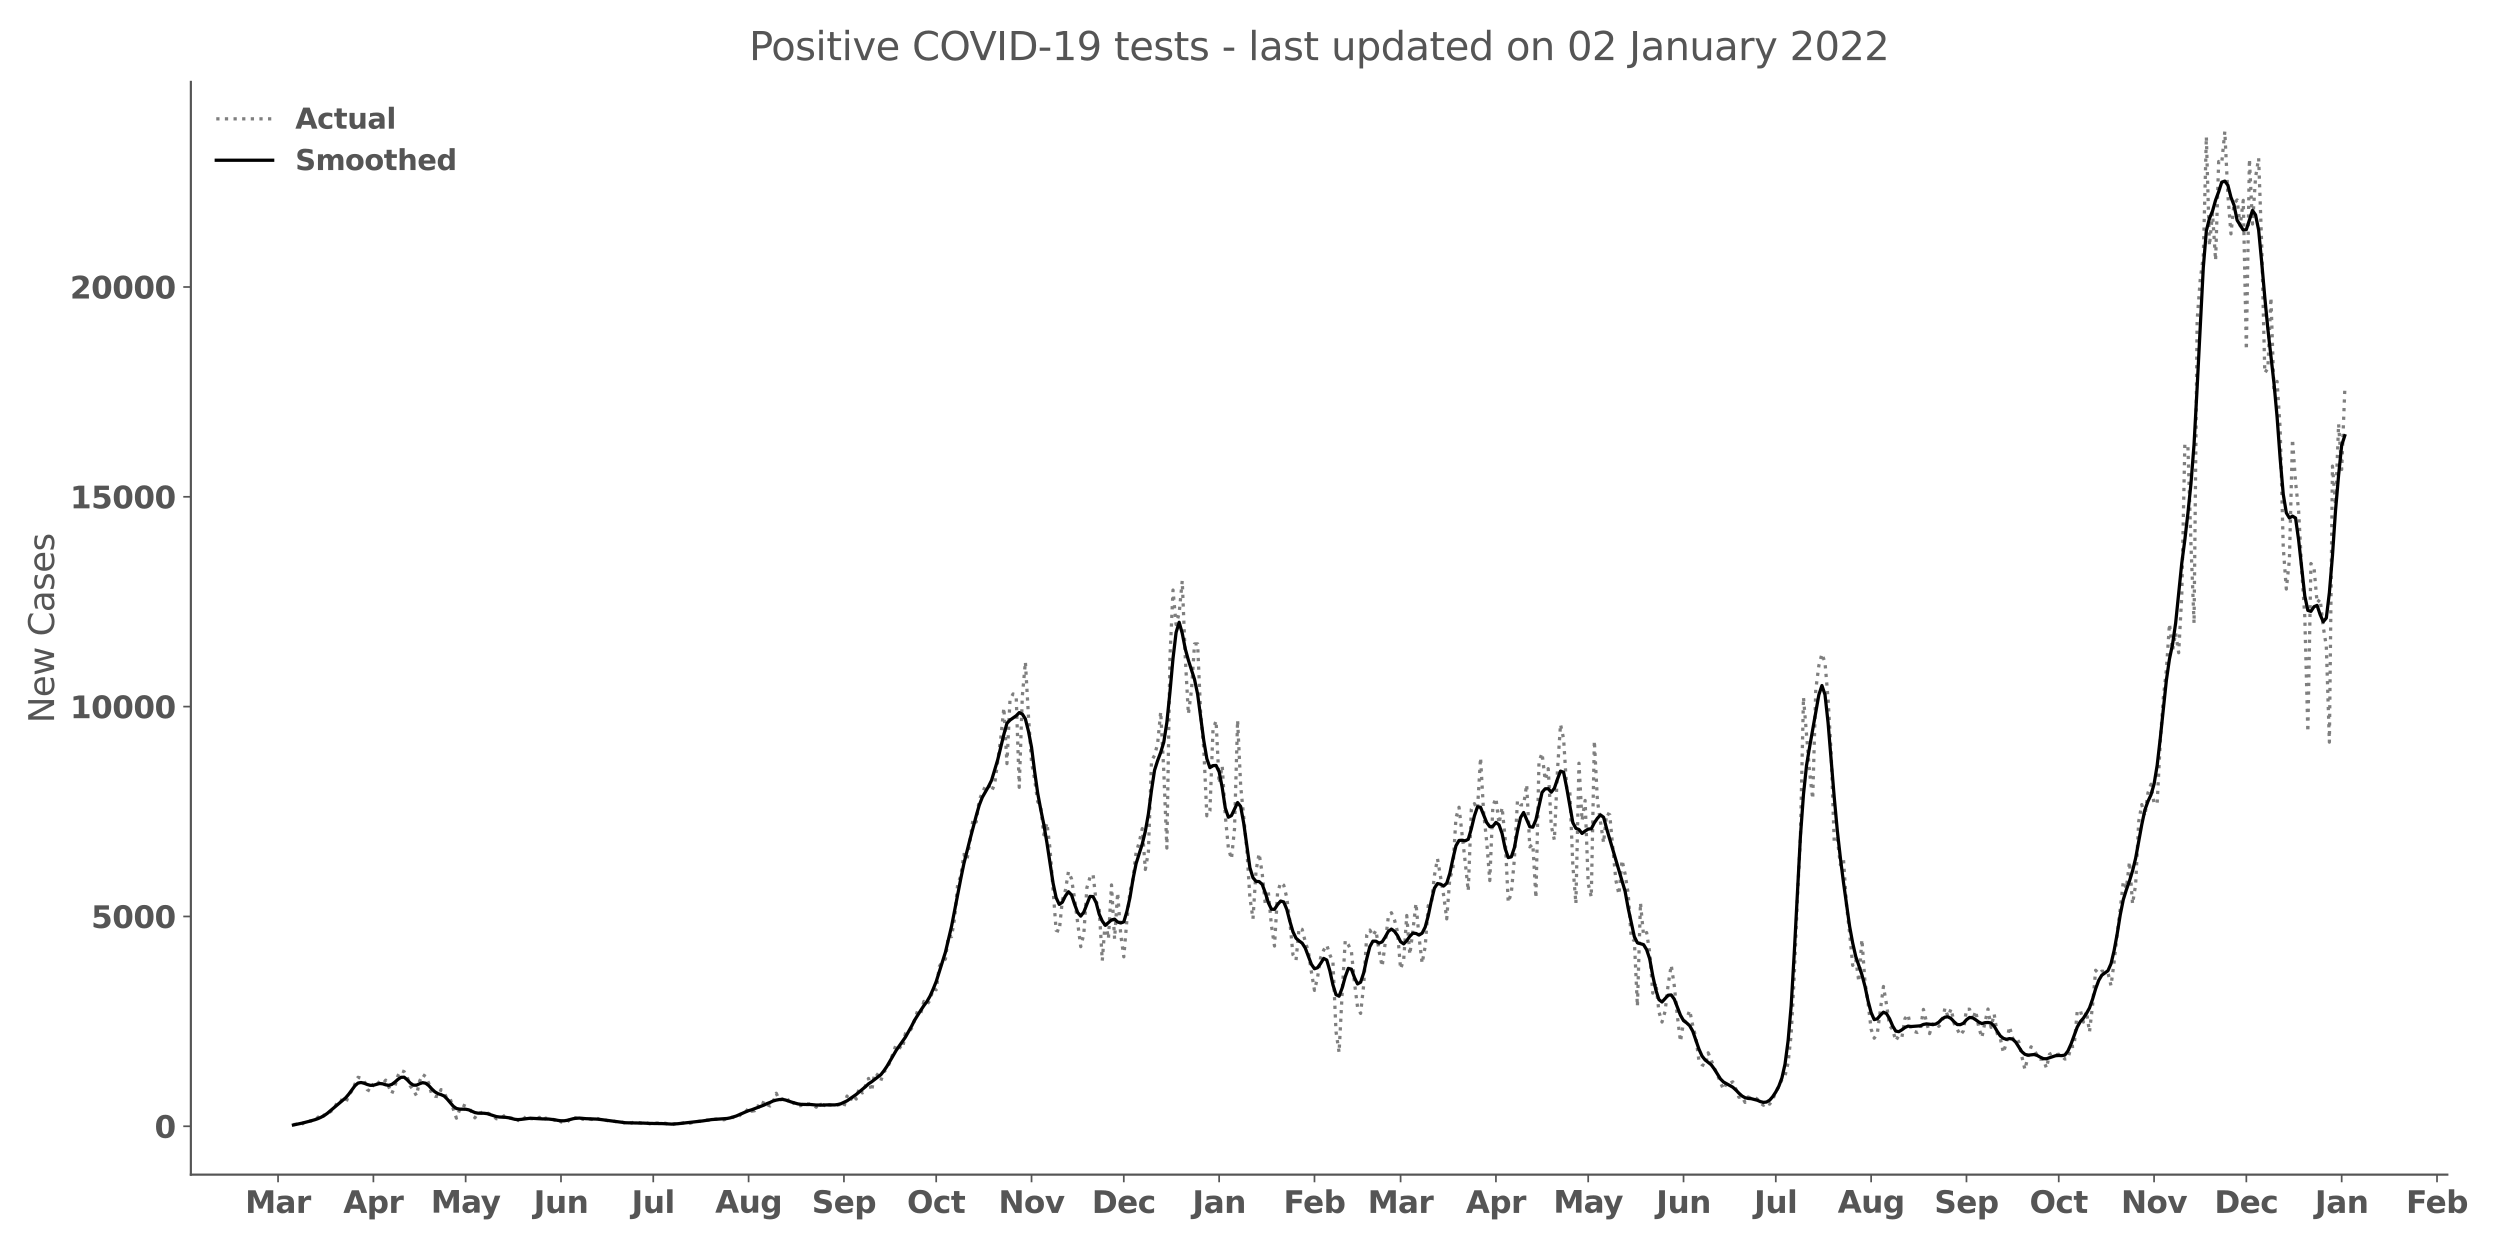 <?xml version="1.0" encoding="utf-8" standalone="no"?>
<!DOCTYPE svg PUBLIC "-//W3C//DTD SVG 1.1//EN"
  "http://www.w3.org/Graphics/SVG/1.1/DTD/svg11.dtd">
<svg xmlns:xlink="http://www.w3.org/1999/xlink" width="1152pt" height="576pt" viewBox="0 0 1152 576" xmlns="http://www.w3.org/2000/svg" version="1.1">
 <defs>
  <style type="text/css">*{stroke-linejoin: round; stroke-linecap: butt}</style>
 </defs>
 <g id="figure_1">
  <g id="patch_1">
   <path d="M 0 576 
L 1152 576 
L 1152 0 
L 0 0 
z
" style="fill: #ffffff"/>
  </g>
  <g id="axes_1">
   <g id="patch_2">
    <path d="M 87.95 541.28 
L 1127.726 541.28 
L 1127.726 37.72 
L 87.95 37.72 
z
" style="fill: #ffffff"/>
   </g>
   <g id="matplotlib.axis_1">
    <g id="xtick_1">
     <g id="line2d_1">
      <defs>
       <path id="m5e1326ce65" d="M 0 0 
L 0 3.5 
" style="stroke: #555555; stroke-width: 0.8"/>
      </defs>
      <g>
       <use xlink:href="#m5e1326ce65" x="128.127" y="541.28" style="fill: #555555; stroke: #555555; stroke-width: 0.8"/>
      </g>
     </g>
     <g id="text_1">
      <!-- Mar -->
      <g style="fill: #555555" transform="translate(112.985 558.918)scale(0.14 -0.14)">
       <defs>
        <path id="DejaVuSans-Bold-4d" d="M 588 4666 
L 2119 4666 
L 3181 2169 
L 4250 4666 
L 5778 4666 
L 5778 0 
L 4641 0 
L 4641 3413 
L 3566 897 
L 2803 897 
L 1728 3413 
L 1728 0 
L 588 0 
L 588 4666 
z
" transform="scale(0.016)"/>
        <path id="DejaVuSans-Bold-61" d="M 2106 1575 
Q 1756 1575 1579 1456 
Q 1403 1338 1403 1106 
Q 1403 894 1545 773 
Q 1688 653 1941 653 
Q 2256 653 2472 879 
Q 2688 1106 2688 1447 
L 2688 1575 
L 2106 1575 
z
M 3816 1997 
L 3816 0 
L 2688 0 
L 2688 519 
Q 2463 200 2181 54 
Q 1900 -91 1497 -91 
Q 953 -91 614 226 
Q 275 544 275 1050 
Q 275 1666 698 1953 
Q 1122 2241 2028 2241 
L 2688 2241 
L 2688 2328 
Q 2688 2594 2478 2717 
Q 2269 2841 1825 2841 
Q 1466 2841 1156 2769 
Q 847 2697 581 2553 
L 581 3406 
Q 941 3494 1303 3539 
Q 1666 3584 2028 3584 
Q 2975 3584 3395 3211 
Q 3816 2838 3816 1997 
z
" transform="scale(0.016)"/>
        <path id="DejaVuSans-Bold-72" d="M 3138 2547 
Q 2991 2616 2845 2648 
Q 2700 2681 2553 2681 
Q 2122 2681 1889 2404 
Q 1656 2128 1656 1613 
L 1656 0 
L 538 0 
L 538 3500 
L 1656 3500 
L 1656 2925 
Q 1872 3269 2151 3426 
Q 2431 3584 2822 3584 
Q 2878 3584 2943 3579 
Q 3009 3575 3134 3559 
L 3138 2547 
z
" transform="scale(0.016)"/>
       </defs>
       <use xlink:href="#DejaVuSans-Bold-4d"/>
       <use xlink:href="#DejaVuSans-Bold-61" x="99.512"/>
       <use xlink:href="#DejaVuSans-Bold-72" x="166.992"/>
      </g>
     </g>
    </g>
    <g id="xtick_2">
     <g id="line2d_2">
      <g>
       <use xlink:href="#m5e1326ce65" x="172.059" y="541.28" style="fill: #555555; stroke: #555555; stroke-width: 0.8"/>
      </g>
     </g>
     <g id="text_2">
      <!-- Apr -->
      <g style="fill: #555555" transform="translate(158.179 558.918)scale(0.14 -0.14)">
       <defs>
        <path id="DejaVuSans-Bold-41" d="M 3419 850 
L 1538 850 
L 1241 0 
L 31 0 
L 1759 4666 
L 3194 4666 
L 4922 0 
L 3713 0 
L 3419 850 
z
M 1838 1716 
L 3116 1716 
L 2478 3572 
L 1838 1716 
z
" transform="scale(0.016)"/>
        <path id="DejaVuSans-Bold-70" d="M 1656 506 
L 1656 -1331 
L 538 -1331 
L 538 3500 
L 1656 3500 
L 1656 2988 
Q 1888 3294 2169 3439 
Q 2450 3584 2816 3584 
Q 3463 3584 3878 3070 
Q 4294 2556 4294 1747 
Q 4294 938 3878 423 
Q 3463 -91 2816 -91 
Q 2450 -91 2169 54 
Q 1888 200 1656 506 
z
M 2400 2772 
Q 2041 2772 1848 2508 
Q 1656 2244 1656 1747 
Q 1656 1250 1848 986 
Q 2041 722 2400 722 
Q 2759 722 2948 984 
Q 3138 1247 3138 1747 
Q 3138 2247 2948 2509 
Q 2759 2772 2400 2772 
z
" transform="scale(0.016)"/>
       </defs>
       <use xlink:href="#DejaVuSans-Bold-41"/>
       <use xlink:href="#DejaVuSans-Bold-70" x="77.393"/>
       <use xlink:href="#DejaVuSans-Bold-72" x="148.975"/>
      </g>
     </g>
    </g>
    <g id="xtick_3">
     <g id="line2d_3">
      <g>
       <use xlink:href="#m5e1326ce65" x="214.574" y="541.28" style="fill: #555555; stroke: #555555; stroke-width: 0.8"/>
      </g>
     </g>
     <g id="text_3">
      <!-- May -->
      <g style="fill: #555555" transform="translate(198.54 558.808)scale(0.14 -0.14)">
       <defs>
        <path id="DejaVuSans-Bold-79" d="M 78 3500 
L 1197 3500 
L 2138 1125 
L 2938 3500 
L 4056 3500 
L 2584 -331 
Q 2363 -916 2067 -1148 
Q 1772 -1381 1288 -1381 
L 641 -1381 
L 641 -647 
L 991 -647 
Q 1275 -647 1404 -556 
Q 1534 -466 1606 -231 
L 1638 -134 
L 78 3500 
z
" transform="scale(0.016)"/>
       </defs>
       <use xlink:href="#DejaVuSans-Bold-4d"/>
       <use xlink:href="#DejaVuSans-Bold-61" x="99.512"/>
       <use xlink:href="#DejaVuSans-Bold-79" x="163.867"/>
      </g>
     </g>
    </g>
    <g id="xtick_4">
     <g id="line2d_4">
      <g>
       <use xlink:href="#m5e1326ce65" x="258.506" y="541.28" style="fill: #555555; stroke: #555555; stroke-width: 0.8"/>
      </g>
     </g>
     <g id="text_4">
      <!-- Jun -->
      <g style="fill: #555555" transform="translate(245.936 558.918)scale(0.14 -0.14)">
       <defs>
        <path id="DejaVuSans-Bold-4a" d="M 588 4666 
L 1791 4666 
L 1791 453 
Q 1791 -419 1317 -850 
Q 844 -1281 -116 -1281 
L -359 -1281 
L -359 -372 
L -172 -372 
Q 203 -372 395 -162 
Q 588 47 588 453 
L 588 4666 
z
" transform="scale(0.016)"/>
        <path id="DejaVuSans-Bold-75" d="M 500 1363 
L 500 3500 
L 1625 3500 
L 1625 3150 
Q 1625 2866 1622 2436 
Q 1619 2006 1619 1863 
Q 1619 1441 1641 1255 
Q 1663 1069 1716 984 
Q 1784 875 1895 815 
Q 2006 756 2150 756 
Q 2500 756 2700 1025 
Q 2900 1294 2900 1772 
L 2900 3500 
L 4019 3500 
L 4019 0 
L 2900 0 
L 2900 506 
Q 2647 200 2364 54 
Q 2081 -91 1741 -91 
Q 1134 -91 817 281 
Q 500 653 500 1363 
z
" transform="scale(0.016)"/>
        <path id="DejaVuSans-Bold-6e" d="M 4056 2131 
L 4056 0 
L 2931 0 
L 2931 347 
L 2931 1631 
Q 2931 2084 2911 2256 
Q 2891 2428 2841 2509 
Q 2775 2619 2662 2680 
Q 2550 2741 2406 2741 
Q 2056 2741 1856 2470 
Q 1656 2200 1656 1722 
L 1656 0 
L 538 0 
L 538 3500 
L 1656 3500 
L 1656 2988 
Q 1909 3294 2193 3439 
Q 2478 3584 2822 3584 
Q 3428 3584 3742 3212 
Q 4056 2841 4056 2131 
z
" transform="scale(0.016)"/>
       </defs>
       <use xlink:href="#DejaVuSans-Bold-4a"/>
       <use xlink:href="#DejaVuSans-Bold-75" x="37.207"/>
       <use xlink:href="#DejaVuSans-Bold-6e" x="108.398"/>
      </g>
     </g>
    </g>
    <g id="xtick_5">
     <g id="line2d_5">
      <g>
       <use xlink:href="#m5e1326ce65" x="301.021" y="541.28" style="fill: #555555; stroke: #555555; stroke-width: 0.8"/>
      </g>
     </g>
     <g id="text_5">
      <!-- Jul -->
      <g style="fill: #555555" transform="translate(291.034 558.918)scale(0.14 -0.14)">
       <defs>
        <path id="DejaVuSans-Bold-6c" d="M 538 4863 
L 1656 4863 
L 1656 0 
L 538 0 
L 538 4863 
z
" transform="scale(0.016)"/>
       </defs>
       <use xlink:href="#DejaVuSans-Bold-4a"/>
       <use xlink:href="#DejaVuSans-Bold-75" x="37.207"/>
       <use xlink:href="#DejaVuSans-Bold-6c" x="108.398"/>
      </g>
     </g>
    </g>
    <g id="xtick_6">
     <g id="line2d_6">
      <g>
       <use xlink:href="#m5e1326ce65" x="344.953" y="541.28" style="fill: #555555; stroke: #555555; stroke-width: 0.8"/>
      </g>
     </g>
     <g id="text_6">
      <!-- Aug -->
      <g style="fill: #555555" transform="translate(329.543 558.808)scale(0.14 -0.14)">
       <defs>
        <path id="DejaVuSans-Bold-67" d="M 2919 594 
Q 2688 288 2409 144 
Q 2131 0 1766 0 
Q 1125 0 706 504 
Q 288 1009 288 1791 
Q 288 2575 706 3076 
Q 1125 3578 1766 3578 
Q 2131 3578 2409 3434 
Q 2688 3291 2919 2981 
L 2919 3500 
L 4044 3500 
L 4044 353 
Q 4044 -491 3511 -936 
Q 2978 -1381 1966 -1381 
Q 1638 -1381 1331 -1331 
Q 1025 -1281 716 -1178 
L 716 -306 
Q 1009 -475 1290 -558 
Q 1572 -641 1856 -641 
Q 2406 -641 2662 -400 
Q 2919 -159 2919 353 
L 2919 594 
z
M 2181 2772 
Q 1834 2772 1640 2515 
Q 1447 2259 1447 1791 
Q 1447 1309 1634 1061 
Q 1822 813 2181 813 
Q 2531 813 2725 1069 
Q 2919 1325 2919 1791 
Q 2919 2259 2725 2515 
Q 2531 2772 2181 2772 
z
" transform="scale(0.016)"/>
       </defs>
       <use xlink:href="#DejaVuSans-Bold-41"/>
       <use xlink:href="#DejaVuSans-Bold-75" x="77.393"/>
       <use xlink:href="#DejaVuSans-Bold-67" x="148.584"/>
      </g>
     </g>
    </g>
    <g id="xtick_7">
     <g id="line2d_7">
      <g>
       <use xlink:href="#m5e1326ce65" x="388.886" y="541.28" style="fill: #555555; stroke: #555555; stroke-width: 0.8"/>
      </g>
     </g>
     <g id="text_7">
      <!-- Sep -->
      <g style="fill: #555555" transform="translate(374.086 558.918)scale(0.14 -0.14)">
       <defs>
        <path id="DejaVuSans-Bold-53" d="M 3834 4519 
L 3834 3531 
Q 3450 3703 3084 3790 
Q 2719 3878 2394 3878 
Q 1963 3878 1756 3759 
Q 1550 3641 1550 3391 
Q 1550 3203 1689 3098 
Q 1828 2994 2194 2919 
L 2706 2816 
Q 3484 2659 3812 2340 
Q 4141 2022 4141 1434 
Q 4141 663 3683 286 
Q 3225 -91 2284 -91 
Q 1841 -91 1394 -6 
Q 947 78 500 244 
L 500 1259 
Q 947 1022 1364 901 
Q 1781 781 2169 781 
Q 2563 781 2772 912 
Q 2981 1044 2981 1288 
Q 2981 1506 2839 1625 
Q 2697 1744 2272 1838 
L 1806 1941 
Q 1106 2091 782 2419 
Q 459 2747 459 3303 
Q 459 4000 909 4375 
Q 1359 4750 2203 4750 
Q 2588 4750 2994 4692 
Q 3400 4634 3834 4519 
z
" transform="scale(0.016)"/>
        <path id="DejaVuSans-Bold-65" d="M 4031 1759 
L 4031 1441 
L 1416 1441 
Q 1456 1047 1700 850 
Q 1944 653 2381 653 
Q 2734 653 3104 758 
Q 3475 863 3866 1075 
L 3866 213 
Q 3469 63 3072 -14 
Q 2675 -91 2278 -91 
Q 1328 -91 801 392 
Q 275 875 275 1747 
Q 275 2603 792 3093 
Q 1309 3584 2216 3584 
Q 3041 3584 3536 3087 
Q 4031 2591 4031 1759 
z
M 2881 2131 
Q 2881 2450 2695 2645 
Q 2509 2841 2209 2841 
Q 1884 2841 1681 2658 
Q 1478 2475 1428 2131 
L 2881 2131 
z
" transform="scale(0.016)"/>
       </defs>
       <use xlink:href="#DejaVuSans-Bold-53"/>
       <use xlink:href="#DejaVuSans-Bold-65" x="72.021"/>
       <use xlink:href="#DejaVuSans-Bold-70" x="139.844"/>
      </g>
     </g>
    </g>
    <g id="xtick_8">
     <g id="line2d_8">
      <g>
       <use xlink:href="#m5e1326ce65" x="431.401" y="541.28" style="fill: #555555; stroke: #555555; stroke-width: 0.8"/>
      </g>
     </g>
     <g id="text_8">
      <!-- Oct -->
      <g style="fill: #555555" transform="translate(417.954 558.918)scale(0.14 -0.14)">
       <defs>
        <path id="DejaVuSans-Bold-4f" d="M 2719 3878 
Q 2169 3878 1866 3472 
Q 1563 3066 1563 2328 
Q 1563 1594 1866 1187 
Q 2169 781 2719 781 
Q 3272 781 3575 1187 
Q 3878 1594 3878 2328 
Q 3878 3066 3575 3472 
Q 3272 3878 2719 3878 
z
M 2719 4750 
Q 3844 4750 4481 4106 
Q 5119 3463 5119 2328 
Q 5119 1197 4481 553 
Q 3844 -91 2719 -91 
Q 1597 -91 958 553 
Q 319 1197 319 2328 
Q 319 3463 958 4106 
Q 1597 4750 2719 4750 
z
" transform="scale(0.016)"/>
        <path id="DejaVuSans-Bold-63" d="M 3366 3391 
L 3366 2478 
Q 3138 2634 2908 2709 
Q 2678 2784 2431 2784 
Q 1963 2784 1702 2511 
Q 1441 2238 1441 1747 
Q 1441 1256 1702 982 
Q 1963 709 2431 709 
Q 2694 709 2930 787 
Q 3166 866 3366 1019 
L 3366 103 
Q 3103 6 2833 -42 
Q 2563 -91 2291 -91 
Q 1344 -91 809 395 
Q 275 881 275 1747 
Q 275 2613 809 3098 
Q 1344 3584 2291 3584 
Q 2566 3584 2833 3536 
Q 3100 3488 3366 3391 
z
" transform="scale(0.016)"/>
        <path id="DejaVuSans-Bold-74" d="M 1759 4494 
L 1759 3500 
L 2913 3500 
L 2913 2700 
L 1759 2700 
L 1759 1216 
Q 1759 972 1856 886 
Q 1953 800 2241 800 
L 2816 800 
L 2816 0 
L 1856 0 
Q 1194 0 917 276 
Q 641 553 641 1216 
L 641 2700 
L 84 2700 
L 84 3500 
L 641 3500 
L 641 4494 
L 1759 4494 
z
" transform="scale(0.016)"/>
       </defs>
       <use xlink:href="#DejaVuSans-Bold-4f"/>
       <use xlink:href="#DejaVuSans-Bold-63" x="85.01"/>
       <use xlink:href="#DejaVuSans-Bold-74" x="144.287"/>
      </g>
     </g>
    </g>
    <g id="xtick_9">
     <g id="line2d_9">
      <g>
       <use xlink:href="#m5e1326ce65" x="475.333" y="541.28" style="fill: #555555; stroke: #555555; stroke-width: 0.8"/>
      </g>
     </g>
     <g id="text_9">
      <!-- Nov -->
      <g style="fill: #555555" transform="translate(460.103 558.918)scale(0.14 -0.14)">
       <defs>
        <path id="DejaVuSans-Bold-4e" d="M 588 4666 
L 1931 4666 
L 3628 1466 
L 3628 4666 
L 4769 4666 
L 4769 0 
L 3425 0 
L 1728 3200 
L 1728 0 
L 588 0 
L 588 4666 
z
" transform="scale(0.016)"/>
        <path id="DejaVuSans-Bold-6f" d="M 2203 2784 
Q 1831 2784 1636 2517 
Q 1441 2250 1441 1747 
Q 1441 1244 1636 976 
Q 1831 709 2203 709 
Q 2569 709 2762 976 
Q 2956 1244 2956 1747 
Q 2956 2250 2762 2517 
Q 2569 2784 2203 2784 
z
M 2203 3584 
Q 3106 3584 3614 3096 
Q 4122 2609 4122 1747 
Q 4122 884 3614 396 
Q 3106 -91 2203 -91 
Q 1297 -91 786 396 
Q 275 884 275 1747 
Q 275 2609 786 3096 
Q 1297 3584 2203 3584 
z
" transform="scale(0.016)"/>
        <path id="DejaVuSans-Bold-76" d="M 97 3500 
L 1216 3500 
L 2088 1081 
L 2956 3500 
L 4078 3500 
L 2700 0 
L 1472 0 
L 97 3500 
z
" transform="scale(0.016)"/>
       </defs>
       <use xlink:href="#DejaVuSans-Bold-4e"/>
       <use xlink:href="#DejaVuSans-Bold-6f" x="83.691"/>
       <use xlink:href="#DejaVuSans-Bold-76" x="152.393"/>
      </g>
     </g>
    </g>
    <g id="xtick_10">
     <g id="line2d_10">
      <g>
       <use xlink:href="#m5e1326ce65" x="517.848" y="541.28" style="fill: #555555; stroke: #555555; stroke-width: 0.8"/>
      </g>
     </g>
     <g id="text_10">
      <!-- Dec -->
      <g style="fill: #555555" transform="translate(503.139 558.918)scale(0.14 -0.14)">
       <defs>
        <path id="DejaVuSans-Bold-44" d="M 1791 3756 
L 1791 909 
L 2222 909 
Q 2959 909 3348 1275 
Q 3738 1641 3738 2338 
Q 3738 3031 3350 3393 
Q 2963 3756 2222 3756 
L 1791 3756 
z
M 588 4666 
L 1856 4666 
Q 2919 4666 3439 4514 
Q 3959 4363 4331 4000 
Q 4659 3684 4818 3271 
Q 4978 2859 4978 2338 
Q 4978 1809 4818 1395 
Q 4659 981 4331 666 
Q 3956 303 3431 151 
Q 2906 0 1856 0 
L 588 0 
L 588 4666 
z
" transform="scale(0.016)"/>
       </defs>
       <use xlink:href="#DejaVuSans-Bold-44"/>
       <use xlink:href="#DejaVuSans-Bold-65" x="83.008"/>
       <use xlink:href="#DejaVuSans-Bold-63" x="150.83"/>
      </g>
     </g>
    </g>
    <g id="xtick_11">
     <g id="line2d_11">
      <g>
       <use xlink:href="#m5e1326ce65" x="561.78" y="541.28" style="fill: #555555; stroke: #555555; stroke-width: 0.8"/>
      </g>
     </g>
     <g id="text_11">
      <!-- Jan -->
      <g style="fill: #555555" transform="translate(549.469 558.918)scale(0.14 -0.14)">
       <use xlink:href="#DejaVuSans-Bold-4a"/>
       <use xlink:href="#DejaVuSans-Bold-61" x="37.207"/>
       <use xlink:href="#DejaVuSans-Bold-6e" x="104.688"/>
      </g>
     </g>
    </g>
    <g id="xtick_12">
     <g id="line2d_12">
      <g>
       <use xlink:href="#m5e1326ce65" x="605.712" y="541.28" style="fill: #555555; stroke: #555555; stroke-width: 0.8"/>
      </g>
     </g>
     <g id="text_12">
      <!-- Feb -->
      <g style="fill: #555555" transform="translate(591.452 558.918)scale(0.14 -0.14)">
       <defs>
        <path id="DejaVuSans-Bold-46" d="M 588 4666 
L 3834 4666 
L 3834 3756 
L 1791 3756 
L 1791 2888 
L 3713 2888 
L 3713 1978 
L 1791 1978 
L 1791 0 
L 588 0 
L 588 4666 
z
" transform="scale(0.016)"/>
        <path id="DejaVuSans-Bold-62" d="M 2400 722 
Q 2759 722 2948 984 
Q 3138 1247 3138 1747 
Q 3138 2247 2948 2509 
Q 2759 2772 2400 2772 
Q 2041 2772 1848 2508 
Q 1656 2244 1656 1747 
Q 1656 1250 1848 986 
Q 2041 722 2400 722 
z
M 1656 2988 
Q 1888 3294 2169 3439 
Q 2450 3584 2816 3584 
Q 3463 3584 3878 3070 
Q 4294 2556 4294 1747 
Q 4294 938 3878 423 
Q 3463 -91 2816 -91 
Q 2450 -91 2169 54 
Q 1888 200 1656 506 
L 1656 0 
L 538 0 
L 538 4863 
L 1656 4863 
L 1656 2988 
z
" transform="scale(0.016)"/>
       </defs>
       <use xlink:href="#DejaVuSans-Bold-46"/>
       <use xlink:href="#DejaVuSans-Bold-65" x="64.311"/>
       <use xlink:href="#DejaVuSans-Bold-62" x="132.133"/>
      </g>
     </g>
    </g>
    <g id="xtick_13">
     <g id="line2d_13">
      <g>
       <use xlink:href="#m5e1326ce65" x="645.393" y="541.28" style="fill: #555555; stroke: #555555; stroke-width: 0.8"/>
      </g>
     </g>
     <g id="text_13">
      <!-- Mar -->
      <g style="fill: #555555" transform="translate(630.251 558.918)scale(0.14 -0.14)">
       <use xlink:href="#DejaVuSans-Bold-4d"/>
       <use xlink:href="#DejaVuSans-Bold-61" x="99.512"/>
       <use xlink:href="#DejaVuSans-Bold-72" x="166.992"/>
      </g>
     </g>
    </g>
    <g id="xtick_14">
     <g id="line2d_14">
      <g>
       <use xlink:href="#m5e1326ce65" x="689.325" y="541.28" style="fill: #555555; stroke: #555555; stroke-width: 0.8"/>
      </g>
     </g>
     <g id="text_14">
      <!-- Apr -->
      <g style="fill: #555555" transform="translate(675.446 558.918)scale(0.14 -0.14)">
       <use xlink:href="#DejaVuSans-Bold-41"/>
       <use xlink:href="#DejaVuSans-Bold-70" x="77.393"/>
       <use xlink:href="#DejaVuSans-Bold-72" x="148.975"/>
      </g>
     </g>
    </g>
    <g id="xtick_15">
     <g id="line2d_15">
      <g>
       <use xlink:href="#m5e1326ce65" x="731.84" y="541.28" style="fill: #555555; stroke: #555555; stroke-width: 0.8"/>
      </g>
     </g>
     <g id="text_15">
      <!-- May -->
      <g style="fill: #555555" transform="translate(715.806 558.808)scale(0.14 -0.14)">
       <use xlink:href="#DejaVuSans-Bold-4d"/>
       <use xlink:href="#DejaVuSans-Bold-61" x="99.512"/>
       <use xlink:href="#DejaVuSans-Bold-79" x="163.867"/>
      </g>
     </g>
    </g>
    <g id="xtick_16">
     <g id="line2d_16">
      <g>
       <use xlink:href="#m5e1326ce65" x="775.773" y="541.28" style="fill: #555555; stroke: #555555; stroke-width: 0.8"/>
      </g>
     </g>
     <g id="text_16">
      <!-- Jun -->
      <g style="fill: #555555" transform="translate(763.202 558.918)scale(0.14 -0.14)">
       <use xlink:href="#DejaVuSans-Bold-4a"/>
       <use xlink:href="#DejaVuSans-Bold-75" x="37.207"/>
       <use xlink:href="#DejaVuSans-Bold-6e" x="108.398"/>
      </g>
     </g>
    </g>
    <g id="xtick_17">
     <g id="line2d_17">
      <g>
       <use xlink:href="#m5e1326ce65" x="818.288" y="541.28" style="fill: #555555; stroke: #555555; stroke-width: 0.8"/>
      </g>
     </g>
     <g id="text_17">
      <!-- Jul -->
      <g style="fill: #555555" transform="translate(808.301 558.918)scale(0.14 -0.14)">
       <use xlink:href="#DejaVuSans-Bold-4a"/>
       <use xlink:href="#DejaVuSans-Bold-75" x="37.207"/>
       <use xlink:href="#DejaVuSans-Bold-6c" x="108.398"/>
      </g>
     </g>
    </g>
    <g id="xtick_18">
     <g id="line2d_18">
      <g>
       <use xlink:href="#m5e1326ce65" x="862.22" y="541.28" style="fill: #555555; stroke: #555555; stroke-width: 0.8"/>
      </g>
     </g>
     <g id="text_18">
      <!-- Aug -->
      <g style="fill: #555555" transform="translate(846.809 558.808)scale(0.14 -0.14)">
       <use xlink:href="#DejaVuSans-Bold-41"/>
       <use xlink:href="#DejaVuSans-Bold-75" x="77.393"/>
       <use xlink:href="#DejaVuSans-Bold-67" x="148.584"/>
      </g>
     </g>
    </g>
    <g id="xtick_19">
     <g id="line2d_19">
      <g>
       <use xlink:href="#m5e1326ce65" x="906.152" y="541.28" style="fill: #555555; stroke: #555555; stroke-width: 0.8"/>
      </g>
     </g>
     <g id="text_19">
      <!-- Sep -->
      <g style="fill: #555555" transform="translate(891.353 558.918)scale(0.14 -0.14)">
       <use xlink:href="#DejaVuSans-Bold-53"/>
       <use xlink:href="#DejaVuSans-Bold-65" x="72.021"/>
       <use xlink:href="#DejaVuSans-Bold-70" x="139.844"/>
      </g>
     </g>
    </g>
    <g id="xtick_20">
     <g id="line2d_20">
      <g>
       <use xlink:href="#m5e1326ce65" x="948.667" y="541.28" style="fill: #555555; stroke: #555555; stroke-width: 0.8"/>
      </g>
     </g>
     <g id="text_20">
      <!-- Oct -->
      <g style="fill: #555555" transform="translate(935.221 558.918)scale(0.14 -0.14)">
       <use xlink:href="#DejaVuSans-Bold-4f"/>
       <use xlink:href="#DejaVuSans-Bold-63" x="85.01"/>
       <use xlink:href="#DejaVuSans-Bold-74" x="144.287"/>
      </g>
     </g>
    </g>
    <g id="xtick_21">
     <g id="line2d_21">
      <g>
       <use xlink:href="#m5e1326ce65" x="992.599" y="541.28" style="fill: #555555; stroke: #555555; stroke-width: 0.8"/>
      </g>
     </g>
     <g id="text_21">
      <!-- Nov -->
      <g style="fill: #555555" transform="translate(977.369 558.918)scale(0.14 -0.14)">
       <use xlink:href="#DejaVuSans-Bold-4e"/>
       <use xlink:href="#DejaVuSans-Bold-6f" x="83.691"/>
       <use xlink:href="#DejaVuSans-Bold-76" x="152.393"/>
      </g>
     </g>
    </g>
    <g id="xtick_22">
     <g id="line2d_22">
      <g>
       <use xlink:href="#m5e1326ce65" x="1035.114" y="541.28" style="fill: #555555; stroke: #555555; stroke-width: 0.8"/>
      </g>
     </g>
     <g id="text_22">
      <!-- Dec -->
      <g style="fill: #555555" transform="translate(1020.406 558.918)scale(0.14 -0.14)">
       <use xlink:href="#DejaVuSans-Bold-44"/>
       <use xlink:href="#DejaVuSans-Bold-65" x="83.008"/>
       <use xlink:href="#DejaVuSans-Bold-63" x="150.83"/>
      </g>
     </g>
    </g>
    <g id="xtick_23">
     <g id="line2d_23">
      <g>
       <use xlink:href="#m5e1326ce65" x="1079.047" y="541.28" style="fill: #555555; stroke: #555555; stroke-width: 0.8"/>
      </g>
     </g>
     <g id="text_23">
      <!-- Jan -->
      <g style="fill: #555555" transform="translate(1066.735 558.918)scale(0.14 -0.14)">
       <use xlink:href="#DejaVuSans-Bold-4a"/>
       <use xlink:href="#DejaVuSans-Bold-61" x="37.207"/>
       <use xlink:href="#DejaVuSans-Bold-6e" x="104.688"/>
      </g>
     </g>
    </g>
    <g id="xtick_24">
     <g id="line2d_24">
      <g>
       <use xlink:href="#m5e1326ce65" x="1122.979" y="541.28" style="fill: #555555; stroke: #555555; stroke-width: 0.8"/>
      </g>
     </g>
     <g id="text_24">
      <!-- Feb -->
      <g style="fill: #555555" transform="translate(1108.719 558.918)scale(0.14 -0.14)">
       <use xlink:href="#DejaVuSans-Bold-46"/>
       <use xlink:href="#DejaVuSans-Bold-65" x="64.311"/>
       <use xlink:href="#DejaVuSans-Bold-62" x="132.133"/>
      </g>
     </g>
    </g>
   </g>
   <g id="matplotlib.axis_2">
    <g id="ytick_1">
     <g id="line2d_25">
      <defs>
       <path id="mff76183734" d="M 0 0 
L -3.5 0 
" style="stroke: #555555; stroke-width: 0.8"/>
      </defs>
      <g>
       <use xlink:href="#mff76183734" x="87.95" y="518.99" style="fill: #555555; stroke: #555555; stroke-width: 0.8"/>
      </g>
     </g>
     <g id="text_25">
      <!-- 0 -->
      <g style="fill: #555555" transform="translate(71.209 524.309)scale(0.14 -0.14)">
       <defs>
        <path id="DejaVuSans-Bold-30" d="M 2944 2338 
Q 2944 3213 2780 3570 
Q 2616 3928 2228 3928 
Q 1841 3928 1675 3570 
Q 1509 3213 1509 2338 
Q 1509 1453 1675 1090 
Q 1841 728 2228 728 
Q 2613 728 2778 1090 
Q 2944 1453 2944 2338 
z
M 4147 2328 
Q 4147 1169 3647 539 
Q 3147 -91 2228 -91 
Q 1306 -91 806 539 
Q 306 1169 306 2328 
Q 306 3491 806 4120 
Q 1306 4750 2228 4750 
Q 3147 4750 3647 4120 
Q 4147 3491 4147 2328 
z
" transform="scale(0.016)"/>
       </defs>
       <use xlink:href="#DejaVuSans-Bold-30"/>
      </g>
     </g>
    </g>
    <g id="ytick_2">
     <g id="line2d_26">
      <g>
       <use xlink:href="#mff76183734" x="87.95" y="422.302" style="fill: #555555; stroke: #555555; stroke-width: 0.8"/>
      </g>
     </g>
     <g id="text_26">
      <!-- 5000 -->
      <g style="fill: #555555" transform="translate(41.986 427.621)scale(0.14 -0.14)">
       <defs>
        <path id="DejaVuSans-Bold-35" d="M 678 4666 
L 3669 4666 
L 3669 3781 
L 1638 3781 
L 1638 3059 
Q 1775 3097 1914 3117 
Q 2053 3138 2203 3138 
Q 3056 3138 3531 2711 
Q 4006 2284 4006 1522 
Q 4006 766 3489 337 
Q 2972 -91 2053 -91 
Q 1656 -91 1267 -14 
Q 878 63 494 219 
L 494 1166 
Q 875 947 1217 837 
Q 1559 728 1863 728 
Q 2300 728 2551 942 
Q 2803 1156 2803 1522 
Q 2803 1891 2551 2103 
Q 2300 2316 1863 2316 
Q 1603 2316 1309 2248 
Q 1016 2181 678 2041 
L 678 4666 
z
" transform="scale(0.016)"/>
       </defs>
       <use xlink:href="#DejaVuSans-Bold-35"/>
       <use xlink:href="#DejaVuSans-Bold-30" x="69.58"/>
       <use xlink:href="#DejaVuSans-Bold-30" x="139.16"/>
       <use xlink:href="#DejaVuSans-Bold-30" x="208.74"/>
      </g>
     </g>
    </g>
    <g id="ytick_3">
     <g id="line2d_27">
      <g>
       <use xlink:href="#mff76183734" x="87.95" y="325.613" style="fill: #555555; stroke: #555555; stroke-width: 0.8"/>
      </g>
     </g>
     <g id="text_27">
      <!-- 10000 -->
      <g style="fill: #555555" transform="translate(32.245 330.932)scale(0.14 -0.14)">
       <defs>
        <path id="DejaVuSans-Bold-31" d="M 750 831 
L 1813 831 
L 1813 3847 
L 722 3622 
L 722 4441 
L 1806 4666 
L 2950 4666 
L 2950 831 
L 4013 831 
L 4013 0 
L 750 0 
L 750 831 
z
" transform="scale(0.016)"/>
       </defs>
       <use xlink:href="#DejaVuSans-Bold-31"/>
       <use xlink:href="#DejaVuSans-Bold-30" x="69.58"/>
       <use xlink:href="#DejaVuSans-Bold-30" x="139.16"/>
       <use xlink:href="#DejaVuSans-Bold-30" x="208.74"/>
       <use xlink:href="#DejaVuSans-Bold-30" x="278.32"/>
      </g>
     </g>
    </g>
    <g id="ytick_4">
     <g id="line2d_28">
      <g>
       <use xlink:href="#mff76183734" x="87.95" y="228.925" style="fill: #555555; stroke: #555555; stroke-width: 0.8"/>
      </g>
     </g>
     <g id="text_28">
      <!-- 15000 -->
      <g style="fill: #555555" transform="translate(32.245 234.244)scale(0.14 -0.14)">
       <use xlink:href="#DejaVuSans-Bold-31"/>
       <use xlink:href="#DejaVuSans-Bold-35" x="69.58"/>
       <use xlink:href="#DejaVuSans-Bold-30" x="139.16"/>
       <use xlink:href="#DejaVuSans-Bold-30" x="208.74"/>
       <use xlink:href="#DejaVuSans-Bold-30" x="278.32"/>
      </g>
     </g>
    </g>
    <g id="ytick_5">
     <g id="line2d_29">
      <g>
       <use xlink:href="#mff76183734" x="87.95" y="132.236" style="fill: #555555; stroke: #555555; stroke-width: 0.8"/>
      </g>
     </g>
     <g id="text_29">
      <!-- 20000 -->
      <g style="fill: #555555" transform="translate(32.245 137.555)scale(0.14 -0.14)">
       <defs>
        <path id="DejaVuSans-Bold-32" d="M 1844 884 
L 3897 884 
L 3897 0 
L 506 0 
L 506 884 
L 2209 2388 
Q 2438 2594 2547 2791 
Q 2656 2988 2656 3200 
Q 2656 3528 2436 3728 
Q 2216 3928 1850 3928 
Q 1569 3928 1234 3808 
Q 900 3688 519 3450 
L 519 4475 
Q 925 4609 1322 4679 
Q 1719 4750 2100 4750 
Q 2938 4750 3402 4381 
Q 3866 4013 3866 3353 
Q 3866 2972 3669 2642 
Q 3472 2313 2841 1759 
L 1844 884 
z
" transform="scale(0.016)"/>
       </defs>
       <use xlink:href="#DejaVuSans-Bold-32"/>
       <use xlink:href="#DejaVuSans-Bold-30" x="69.58"/>
       <use xlink:href="#DejaVuSans-Bold-30" x="139.16"/>
       <use xlink:href="#DejaVuSans-Bold-30" x="208.74"/>
       <use xlink:href="#DejaVuSans-Bold-30" x="278.32"/>
      </g>
     </g>
    </g>
    <g id="text_30">
     <!-- New Cases -->
     <g style="fill: #555555" transform="translate(24.918 333.239)rotate(-90)scale(0.16 -0.16)">
      <defs>
       <path id="DejaVuSans-4e" d="M 628 4666 
L 1478 4666 
L 3547 763 
L 3547 4666 
L 4159 4666 
L 4159 0 
L 3309 0 
L 1241 3903 
L 1241 0 
L 628 0 
L 628 4666 
z
" transform="scale(0.016)"/>
       <path id="DejaVuSans-65" d="M 3597 1894 
L 3597 1613 
L 953 1613 
Q 991 1019 1311 708 
Q 1631 397 2203 397 
Q 2534 397 2845 478 
Q 3156 559 3463 722 
L 3463 178 
Q 3153 47 2828 -22 
Q 2503 -91 2169 -91 
Q 1331 -91 842 396 
Q 353 884 353 1716 
Q 353 2575 817 3079 
Q 1281 3584 2069 3584 
Q 2775 3584 3186 3129 
Q 3597 2675 3597 1894 
z
M 3022 2063 
Q 3016 2534 2758 2815 
Q 2500 3097 2075 3097 
Q 1594 3097 1305 2825 
Q 1016 2553 972 2059 
L 3022 2063 
z
" transform="scale(0.016)"/>
       <path id="DejaVuSans-77" d="M 269 3500 
L 844 3500 
L 1563 769 
L 2278 3500 
L 2956 3500 
L 3675 769 
L 4391 3500 
L 4966 3500 
L 4050 0 
L 3372 0 
L 2619 2869 
L 1863 0 
L 1184 0 
L 269 3500 
z
" transform="scale(0.016)"/>
       <path id="DejaVuSans-20" transform="scale(0.016)"/>
       <path id="DejaVuSans-43" d="M 4122 4306 
L 4122 3641 
Q 3803 3938 3442 4084 
Q 3081 4231 2675 4231 
Q 1875 4231 1450 3742 
Q 1025 3253 1025 2328 
Q 1025 1406 1450 917 
Q 1875 428 2675 428 
Q 3081 428 3442 575 
Q 3803 722 4122 1019 
L 4122 359 
Q 3791 134 3420 21 
Q 3050 -91 2638 -91 
Q 1578 -91 968 557 
Q 359 1206 359 2328 
Q 359 3453 968 4101 
Q 1578 4750 2638 4750 
Q 3056 4750 3426 4639 
Q 3797 4528 4122 4306 
z
" transform="scale(0.016)"/>
       <path id="DejaVuSans-61" d="M 2194 1759 
Q 1497 1759 1228 1600 
Q 959 1441 959 1056 
Q 959 750 1161 570 
Q 1363 391 1709 391 
Q 2188 391 2477 730 
Q 2766 1069 2766 1631 
L 2766 1759 
L 2194 1759 
z
M 3341 1997 
L 3341 0 
L 2766 0 
L 2766 531 
Q 2569 213 2275 61 
Q 1981 -91 1556 -91 
Q 1019 -91 701 211 
Q 384 513 384 1019 
Q 384 1609 779 1909 
Q 1175 2209 1959 2209 
L 2766 2209 
L 2766 2266 
Q 2766 2663 2505 2880 
Q 2244 3097 1772 3097 
Q 1472 3097 1187 3025 
Q 903 2953 641 2809 
L 641 3341 
Q 956 3463 1253 3523 
Q 1550 3584 1831 3584 
Q 2591 3584 2966 3190 
Q 3341 2797 3341 1997 
z
" transform="scale(0.016)"/>
       <path id="DejaVuSans-73" d="M 2834 3397 
L 2834 2853 
Q 2591 2978 2328 3040 
Q 2066 3103 1784 3103 
Q 1356 3103 1142 2972 
Q 928 2841 928 2578 
Q 928 2378 1081 2264 
Q 1234 2150 1697 2047 
L 1894 2003 
Q 2506 1872 2764 1633 
Q 3022 1394 3022 966 
Q 3022 478 2636 193 
Q 2250 -91 1575 -91 
Q 1294 -91 989 -36 
Q 684 19 347 128 
L 347 722 
Q 666 556 975 473 
Q 1284 391 1588 391 
Q 1994 391 2212 530 
Q 2431 669 2431 922 
Q 2431 1156 2273 1281 
Q 2116 1406 1581 1522 
L 1381 1569 
Q 847 1681 609 1914 
Q 372 2147 372 2553 
Q 372 3047 722 3315 
Q 1072 3584 1716 3584 
Q 2034 3584 2315 3537 
Q 2597 3491 2834 3397 
z
" transform="scale(0.016)"/>
      </defs>
      <use xlink:href="#DejaVuSans-4e"/>
      <use xlink:href="#DejaVuSans-65" x="74.805"/>
      <use xlink:href="#DejaVuSans-77" x="136.328"/>
      <use xlink:href="#DejaVuSans-20" x="218.115"/>
      <use xlink:href="#DejaVuSans-43" x="249.902"/>
      <use xlink:href="#DejaVuSans-61" x="319.727"/>
      <use xlink:href="#DejaVuSans-73" x="381.006"/>
      <use xlink:href="#DejaVuSans-65" x="433.105"/>
      <use xlink:href="#DejaVuSans-73" x="494.629"/>
     </g>
    </g>
   </g>
   <g id="line2d_30">
    <path d="M 135.213 518.217 
L 136.63 518.023 
L 138.047 518.372 
L 139.464 517.811 
L 140.881 516.476 
L 142.298 516.612 
L 143.716 516.534 
L 145.133 516.805 
L 146.55 514.755 
L 147.967 515.645 
L 149.384 513.769 
L 150.801 513.421 
L 152.219 512.28 
L 153.636 511.333 
L 155.053 508.683 
L 156.47 506.672 
L 157.887 507.291 
L 159.304 508.297 
L 160.722 504.506 
L 162.139 502.689 
L 164.973 496.423 
L 166.39 496.829 
L 167.807 497.874 
L 169.225 502.109 
L 170.642 502.863 
L 172.059 499.498 
L 173.476 498.048 
L 174.893 499.266 
L 176.31 499.614 
L 177.728 497.738 
L 180.562 503.868 
L 181.979 500.446 
L 183.396 495.63 
L 184.813 493.329 
L 186.231 493.832 
L 187.648 496.346 
L 189.065 500.446 
L 190.482 502.321 
L 191.899 504.874 
L 193.316 498.318 
L 194.734 495.128 
L 196.151 496.056 
L 197.568 499.208 
L 198.985 504.526 
L 200.402 505.145 
L 201.819 505.299 
L 203.237 502.089 
L 204.654 503.424 
L 206.071 506.479 
L 207.488 506.402 
L 208.905 511.159 
L 210.322 515.258 
L 211.74 511.487 
L 213.157 509.186 
L 214.574 509.747 
L 215.991 510.54 
L 217.408 512.454 
L 218.825 515.103 
L 220.243 512.822 
L 221.66 512.822 
L 223.077 512.009 
L 224.494 512.822 
L 225.911 513.421 
L 227.329 514.311 
L 228.746 515.529 
L 230.163 515.22 
L 231.58 514.678 
L 232.997 513.692 
L 234.414 515.084 
L 235.832 515.239 
L 237.249 516.573 
L 238.666 516.128 
L 240.083 516.844 
L 241.5 515.374 
L 242.917 514.079 
L 244.335 515.432 
L 247.169 515.645 
L 248.586 514.871 
L 250.003 516.496 
L 251.42 515.239 
L 252.838 515.548 
L 254.255 515.548 
L 255.672 516.264 
L 257.089 515.587 
L 258.506 516.979 
L 259.923 517.153 
L 261.341 517.192 
L 262.758 515.355 
L 264.175 514.794 
L 265.592 515.316 
L 267.009 514.369 
L 268.426 515.78 
L 269.844 515.819 
L 271.261 515.49 
L 272.678 515.858 
L 274.095 514.987 
L 275.512 515.49 
L 276.929 516.206 
L 278.347 515.916 
L 281.181 516.805 
L 282.598 516.593 
L 285.432 517.25 
L 286.85 517.153 
L 288.267 517.675 
L 289.684 517.637 
L 291.101 517.443 
L 292.518 516.863 
L 295.353 517.501 
L 296.77 517.714 
L 298.187 517.521 
L 299.604 517.888 
L 301.021 517.791 
L 302.438 517.54 
L 303.856 517.521 
L 305.273 517.733 
L 306.69 517.598 
L 308.107 518.198 
L 309.524 518.333 
L 310.941 517.888 
L 313.776 517.733 
L 315.193 517.366 
L 316.61 517.153 
L 318.027 517.598 
L 319.444 517.095 
L 322.279 516.689 
L 323.696 516.883 
L 325.113 516.186 
L 326.53 516.186 
L 327.947 515.452 
L 329.365 515.722 
L 330.782 515.703 
L 333.616 515.993 
L 336.45 514.871 
L 337.868 514.949 
L 339.285 514.659 
L 340.702 514.195 
L 342.119 512.396 
L 343.536 512.396 
L 344.953 510.656 
L 346.371 512.048 
L 347.788 511.797 
L 349.205 509.573 
L 350.622 510.714 
L 352.039 507.291 
L 353.456 508.993 
L 354.874 509.631 
L 356.291 507.833 
L 357.708 503.772 
L 359.125 507.001 
L 360.542 506.402 
L 361.96 507.852 
L 363.377 506.866 
L 364.794 506.305 
L 366.211 509.341 
L 367.628 509.592 
L 369.045 509.457 
L 370.463 508.297 
L 371.88 508.722 
L 373.297 508.683 
L 374.714 509.186 
L 376.131 510.192 
L 377.548 507.91 
L 378.966 510.946 
L 380.383 507.929 
L 381.8 509.167 
L 383.217 509.302 
L 386.051 509.205 
L 387.469 508.819 
L 388.886 509.96 
L 390.303 505.067 
L 391.72 507.407 
L 393.137 504.622 
L 394.554 506.44 
L 395.972 501.2 
L 397.389 503.617 
L 400.223 496.945 
L 401.64 502.805 
L 403.057 494.412 
L 404.475 495.36 
L 405.892 497.97 
L 407.309 493.909 
L 408.726 492.382 
L 410.143 489.268 
L 412.978 481.185 
L 414.395 482.403 
L 415.812 483.332 
L 417.229 476.235 
L 418.646 475.732 
L 420.063 473.856 
L 421.481 469.95 
L 422.898 465.541 
L 424.315 466.779 
L 425.732 461.441 
L 427.149 462.872 
L 428.566 460.9 
L 429.984 455.447 
L 431.401 456.085 
L 432.818 445.43 
L 434.235 442.896 
L 435.652 441.968 
L 437.069 430.907 
L 438.487 431.603 
L 439.904 422.843 
L 441.321 407.16 
L 442.738 403.738 
L 444.155 393.721 
L 445.572 396.351 
L 446.99 387.436 
L 448.407 377.206 
L 449.824 378.773 
L 451.241 368.601 
L 452.658 365.256 
L 454.075 362.258 
L 455.493 361.427 
L 456.91 364.559 
L 458.327 361.504 
L 461.161 340.097 
L 462.578 326.155 
L 463.996 351.874 
L 465.413 322.364 
L 466.83 319.754 
L 468.247 320.469 
L 469.664 362.8 
L 471.081 320.875 
L 472.499 304.999 
L 473.916 330.042 
L 475.333 351.158 
L 476.75 359.183 
L 478.167 369.355 
L 479.584 372.024 
L 481.002 384.671 
L 482.419 379.256 
L 483.836 391.052 
L 486.67 428.703 
L 488.087 429.186 
L 489.505 414.895 
L 490.922 410.332 
L 492.339 401.668 
L 493.756 404.956 
L 495.173 414.219 
L 498.008 436.225 
L 499.425 430.366 
L 500.842 409.036 
L 502.259 404.298 
L 503.676 402.887 
L 505.094 415.379 
L 506.511 418.802 
L 507.928 442.664 
L 509.345 424.042 
L 510.762 432.589 
L 512.179 407.779 
L 513.597 432.647 
L 515.014 411.376 
L 516.431 430.578 
L 517.848 440.905 
L 519.265 424.081 
L 520.682 410.815 
L 522.1 405.072 
L 523.517 392.734 
L 524.934 388.248 
L 526.351 381.809 
L 527.768 400.663 
L 529.185 392.444 
L 530.603 350.578 
L 532.02 348.103 
L 533.437 342.592 
L 534.854 327.992 
L 536.271 355.374 
L 537.688 390.781 
L 539.106 303.065 
L 540.523 271.893 
L 541.94 287.789 
L 543.357 282.606 
L 544.774 267.658 
L 546.191 303.259 
L 547.609 329.055 
L 549.026 318.052 
L 550.443 296.723 
L 551.86 296.703 
L 553.277 329.191 
L 554.694 344.854 
L 556.112 375.93 
L 557.529 373.609 
L 558.946 336.268 
L 560.363 332.111 
L 561.78 361.021 
L 563.197 352.899 
L 564.615 375.969 
L 566.032 390.743 
L 567.449 395.828 
L 568.866 381.905 
L 570.283 331.859 
L 571.7 362.123 
L 574.535 391.323 
L 575.952 413.638 
L 577.369 423.423 
L 578.786 401.204 
L 580.203 393.315 
L 581.621 402.481 
L 583.038 416.597 
L 584.455 411.047 
L 585.872 426.479 
L 587.289 435.935 
L 588.706 411.299 
L 590.124 406.735 
L 591.541 407.895 
L 592.958 413.677 
L 594.375 424.603 
L 595.792 439.918 
L 597.209 442.432 
L 598.627 427.62 
L 600.044 428.277 
L 601.461 433.962 
L 602.878 438.313 
L 604.295 447.886 
L 605.712 456.375 
L 607.13 450.38 
L 608.547 441.291 
L 609.964 437.791 
L 611.381 435.509 
L 612.798 439.938 
L 614.215 443.225 
L 615.633 475.345 
L 617.05 484.975 
L 618.467 457.632 
L 619.884 433.382 
L 621.301 435.316 
L 622.718 438.313 
L 624.136 452.759 
L 625.553 464.033 
L 626.97 466.972 
L 628.387 453.861 
L 629.804 430.849 
L 631.221 428.567 
L 632.639 431.216 
L 634.056 428.703 
L 635.473 438.178 
L 636.89 445.333 
L 638.307 434.523 
L 639.725 422.592 
L 641.142 420.581 
L 642.559 423.81 
L 643.976 429.379 
L 645.393 446.493 
L 646.81 442.316 
L 648.228 421.857 
L 649.645 439.86 
L 651.062 428.838 
L 652.479 416.268 
L 653.896 431.816 
L 655.313 443.883 
L 656.731 436.109 
L 658.148 417.293 
L 659.565 416.558 
L 660.982 403.448 
L 662.399 395.712 
L 665.234 412.594 
L 666.651 423.423 
L 668.068 404.743 
L 669.485 400.431 
L 670.902 376.897 
L 672.319 371.985 
L 675.154 397.163 
L 676.571 410.544 
L 677.988 372.875 
L 679.405 370.322 
L 680.822 372.836 
L 682.24 349.167 
L 683.657 374.538 
L 685.074 387.861 
L 686.491 405.768 
L 687.908 371.463 
L 689.325 367.789 
L 690.743 379.488 
L 692.16 372.082 
L 693.577 386.295 
L 694.994 415.843 
L 696.411 411.492 
L 697.828 395.848 
L 699.246 368.91 
L 700.663 370.863 
L 702.08 370.883 
L 703.497 361.543 
L 704.914 390.24 
L 706.331 389.002 
L 707.749 413.793 
L 709.166 350.868 
L 710.583 347.078 
L 712 359.396 
L 713.417 354.194 
L 714.834 380.571 
L 716.252 387.088 
L 717.669 355.161 
L 719.086 333.754 
L 720.503 340.407 
L 721.92 363.09 
L 723.337 363.902 
L 724.755 398.594 
L 726.172 416.404 
L 727.589 351.7 
L 729.006 378.154 
L 730.423 368.852 
L 731.84 407.16 
L 733.258 413.387 
L 734.675 341.354 
L 736.092 368.968 
L 738.926 388.403 
L 740.343 374.75 
L 741.761 375.427 
L 744.595 405.652 
L 746.012 412.149 
L 747.429 396.37 
L 748.846 402.732 
L 750.264 411.801 
L 751.681 432.512 
L 753.098 433.44 
L 754.515 463.723 
L 755.932 416.017 
L 757.349 431.042 
L 758.767 429.727 
L 760.184 438.971 
L 761.601 457.632 
L 763.018 452.797 
L 764.435 466.237 
L 765.852 470.955 
L 767.27 466.044 
L 768.687 453.726 
L 770.104 444.772 
L 771.521 454.306 
L 772.938 468.287 
L 774.356 479.928 
L 775.773 471.033 
L 777.19 469.505 
L 778.607 465.599 
L 780.024 472.677 
L 781.441 478.033 
L 782.859 488.669 
L 784.276 490.603 
L 785.693 491.221 
L 787.11 485.13 
L 788.527 488.495 
L 789.944 492.169 
L 791.362 495.031 
L 792.779 498.86 
L 794.196 501.993 
L 795.613 498.879 
L 797.03 499.189 
L 798.447 498.512 
L 799.865 501.78 
L 801.282 505.609 
L 802.699 505.261 
L 804.116 507.987 
L 805.533 505.493 
L 806.95 506.131 
L 808.368 505.531 
L 809.785 506.498 
L 811.202 508.258 
L 812.619 509.302 
L 814.036 508.026 
L 815.453 508.78 
L 816.871 506.692 
L 818.288 503.095 
L 819.705 500.813 
L 821.122 497.332 
L 822.539 495.785 
L 823.956 489.752 
L 825.374 476.602 
L 826.791 449.355 
L 828.208 414.702 
L 829.625 385.908 
L 831.042 321.282 
L 833.877 355.954 
L 835.294 368.117 
L 836.711 317.781 
L 838.128 306.701 
L 839.545 301.286 
L 840.962 305.309 
L 842.38 322.074 
L 843.797 347.387 
L 845.214 387.958 
L 846.631 386.392 
L 848.048 398.458 
L 849.465 395.809 
L 850.883 417.293 
L 852.3 429.902 
L 853.717 444.85 
L 855.134 442.046 
L 856.551 452.391 
L 857.968 432.899 
L 859.386 452.623 
L 860.803 462.099 
L 862.22 474.262 
L 863.637 478.401 
L 865.054 476.273 
L 867.889 454.576 
L 869.306 462.892 
L 870.723 472.657 
L 872.14 474.378 
L 873.557 479.599 
L 874.974 477.182 
L 876.392 478.014 
L 877.809 469.37 
L 879.226 467.475 
L 880.643 474.436 
L 882.06 475.287 
L 883.477 475.751 
L 884.895 474.436 
L 886.312 465.135 
L 887.729 470.955 
L 889.146 476.293 
L 890.563 471.806 
L 891.98 471.4 
L 893.398 472.928 
L 894.815 471.42 
L 896.232 464.535 
L 897.649 468.461 
L 899.066 464.883 
L 900.483 471.613 
L 903.318 477.008 
L 904.735 475.016 
L 906.152 465.077 
L 907.569 465.057 
L 908.986 470.066 
L 910.404 465.85 
L 911.821 473.392 
L 913.238 478.11 
L 914.655 471.188 
L 916.072 464.961 
L 917.49 473.411 
L 918.907 467.243 
L 920.324 476.293 
L 921.741 478.478 
L 923.158 485.111 
L 924.575 480.296 
L 925.993 473.063 
L 927.41 478.575 
L 928.827 477.878 
L 930.244 480.044 
L 931.661 486.812 
L 933.078 492.826 
L 934.496 486.832 
L 935.913 482.365 
L 937.33 483.989 
L 938.747 486.252 
L 940.164 488.05 
L 941.581 488.069 
L 942.999 492.188 
L 944.416 485.788 
L 945.833 485.13 
L 947.25 486.097 
L 948.667 485.788 
L 950.084 486.716 
L 951.502 488.011 
L 952.919 487.857 
L 954.336 482.268 
L 955.753 482.171 
L 957.17 466.14 
L 958.587 465.444 
L 960.005 470.975 
L 961.422 466.102 
L 962.839 475.5 
L 964.256 463.24 
L 965.673 447.093 
L 967.09 448.698 
L 968.508 447.518 
L 969.925 447.615 
L 971.342 448.234 
L 972.759 454.228 
L 974.176 443.303 
L 975.593 430.385 
L 977.011 418.879 
L 978.428 406.097 
L 979.845 409.326 
L 981.262 397.105 
L 982.679 416.539 
L 984.096 407.721 
L 985.514 378.56 
L 986.931 370.747 
L 988.348 376.143 
L 989.765 365.43 
L 991.182 361.369 
L 992.599 370.283 
L 994.017 370.225 
L 995.434 342.128 
L 996.851 321.668 
L 998.268 308.712 
L 999.685 287.499 
L 1001.102 299.701 
L 1002.52 291.637 
L 1003.937 300.784 
L 1005.354 274.465 
L 1006.771 204.617 
L 1008.188 205.719 
L 1009.605 251.337 
L 1011.023 287.266 
L 1012.44 147.609 
L 1013.857 128.929 
L 1015.274 118.216 
L 1016.691 62.988 
L 1018.108 113.266 
L 1019.526 98.202 
L 1020.943 119.976 
L 1022.36 74.416 
L 1023.777 75.112 
L 1025.194 60.609 
L 1026.611 90.002 
L 1028.029 107.754 
L 1029.446 93.696 
L 1030.863 92.13 
L 1032.28 104.042 
L 1033.697 92.323 
L 1035.114 161.204 
L 1036.532 73.333 
L 1037.949 103.229 
L 1039.366 81.668 
L 1040.783 72.869 
L 1042.2 113.208 
L 1043.617 171.859 
L 1045.035 169.713 
L 1046.452 137.109 
L 1047.869 181.064 
L 1049.286 175.765 
L 1050.703 197.772 
L 1052.121 252.246 
L 1053.538 271.429 
L 1054.955 257.97 
L 1056.372 202.393 
L 1057.789 222.079 
L 1059.206 235.403 
L 1060.624 262.534 
L 1062.041 284.114 
L 1063.458 337.274 
L 1064.875 259.691 
L 1066.292 261.315 
L 1067.709 277.791 
L 1069.127 276.089 
L 1070.544 288.794 
L 1071.961 297.767 
L 1073.378 341.973 
L 1074.795 214.789 
L 1076.212 232.618 
L 1077.63 195.374 
L 1079.047 216.336 
L 1080.464 179.981 
L 1080.464 179.981 
" clip-path="url(#p1d67399438)" style="fill: none; stroke-dasharray: 1.5,2.475; stroke-dashoffset: 0; stroke: #000000; stroke-opacity: 0.5; stroke-width: 1.5"/>
   </g>
   <g id="line2d_31">
    <path d="M 135.213 518.391 
L 139.464 517.482 
L 142.298 516.747 
L 145.133 515.954 
L 146.55 515.452 
L 147.967 514.813 
L 149.384 514.04 
L 150.801 513.054 
L 159.304 505.841 
L 160.722 504.178 
L 163.556 500.329 
L 164.973 499.073 
L 166.39 498.821 
L 167.807 499.169 
L 169.225 499.73 
L 170.642 500.117 
L 172.059 500.078 
L 174.893 499.285 
L 176.31 499.421 
L 177.728 499.885 
L 179.145 500.117 
L 180.562 499.691 
L 181.979 498.628 
L 183.396 497.351 
L 184.813 496.423 
L 186.231 496.385 
L 187.648 497.584 
L 189.065 499.092 
L 190.482 500.039 
L 191.899 500.059 
L 193.316 499.401 
L 194.734 498.898 
L 196.151 499.15 
L 197.568 500.233 
L 198.985 501.799 
L 200.402 503.114 
L 201.819 503.965 
L 203.237 504.41 
L 204.654 505.048 
L 206.071 506.46 
L 208.905 509.786 
L 210.322 510.791 
L 211.74 511.081 
L 214.574 511.139 
L 215.991 511.41 
L 218.825 512.667 
L 220.243 512.938 
L 223.077 512.996 
L 224.494 513.17 
L 228.746 514.523 
L 230.163 514.717 
L 232.997 514.871 
L 234.414 515.065 
L 237.249 515.78 
L 238.666 515.916 
L 240.083 515.819 
L 244.335 515.278 
L 247.169 515.432 
L 250.003 515.587 
L 252.838 515.664 
L 255.672 515.993 
L 257.089 516.283 
L 258.506 516.457 
L 259.923 516.457 
L 261.341 516.244 
L 264.175 515.49 
L 265.592 515.278 
L 267.009 515.22 
L 269.844 515.471 
L 275.512 515.703 
L 288.267 517.366 
L 296.77 517.54 
L 299.604 517.675 
L 305.273 517.753 
L 309.524 517.985 
L 312.359 517.811 
L 323.696 516.534 
L 327.947 515.896 
L 335.033 515.394 
L 336.45 515.123 
L 339.285 514.253 
L 343.536 512.377 
L 344.953 511.797 
L 346.371 511.391 
L 352.039 509.225 
L 353.456 508.529 
L 354.874 507.987 
L 356.291 507.31 
L 357.708 506.924 
L 359.125 506.672 
L 360.542 506.595 
L 361.96 506.885 
L 364.794 507.852 
L 367.628 508.664 
L 369.045 508.877 
L 371.88 508.954 
L 373.297 508.935 
L 376.131 509.205 
L 378.966 509.225 
L 381.8 509.109 
L 384.634 509.147 
L 386.051 508.954 
L 387.469 508.606 
L 390.303 507.272 
L 394.554 504.313 
L 398.806 500.755 
L 400.223 499.421 
L 401.64 498.492 
L 405.892 495.224 
L 407.309 493.407 
L 408.726 491.318 
L 412.978 483.989 
L 417.229 477.898 
L 420.063 472.851 
L 421.481 470.047 
L 424.315 465.522 
L 425.732 463.375 
L 427.149 461.48 
L 428.566 459.005 
L 429.984 455.814 
L 431.401 452.314 
L 435.652 438.778 
L 438.487 426.788 
L 442.738 404.82 
L 444.155 397.956 
L 446.99 386.701 
L 449.824 375.969 
L 451.241 371.018 
L 452.658 367.383 
L 455.493 362.432 
L 456.91 359.57 
L 459.744 350.114 
L 462.578 338.434 
L 463.996 333.29 
L 465.413 331.821 
L 468.247 329.829 
L 469.664 328.378 
L 471.081 329.036 
L 472.499 331.318 
L 473.916 336.964 
L 475.333 344.332 
L 476.75 355.451 
L 478.167 365.488 
L 479.584 373.068 
L 481.002 380.01 
L 482.419 388.345 
L 485.253 406.928 
L 486.67 413.658 
L 488.087 416.733 
L 489.505 415.766 
L 490.922 412.884 
L 492.339 410.912 
L 493.756 412.362 
L 495.173 416.675 
L 496.591 420.484 
L 498.008 422.147 
L 499.425 420.291 
L 502.259 413.058 
L 503.676 413.155 
L 505.094 415.94 
L 506.511 421.258 
L 507.928 424.429 
L 509.345 426.401 
L 512.179 423.907 
L 513.597 423.539 
L 515.014 424.874 
L 516.431 425.318 
L 517.848 424.816 
L 519.265 420.02 
L 520.682 413.619 
L 522.1 404.975 
L 523.517 397.917 
L 526.351 388.906 
L 527.768 383.066 
L 529.185 375.021 
L 530.603 364.211 
L 532.02 354.89 
L 533.437 350.462 
L 534.854 346.691 
L 536.271 342.012 
L 537.688 332.884 
L 539.106 319.019 
L 540.523 303.413 
L 541.94 291.443 
L 543.357 286.744 
L 544.774 291.811 
L 546.191 299.082 
L 547.609 304.226 
L 550.443 313.121 
L 551.86 319.831 
L 554.694 341.277 
L 556.112 349.611 
L 557.529 353.73 
L 558.946 352.802 
L 560.363 352.725 
L 561.78 355.645 
L 563.197 362.935 
L 564.615 372.372 
L 566.032 376.568 
L 567.449 375.833 
L 570.283 369.819 
L 571.7 371.637 
L 573.118 379.43 
L 575.952 399.812 
L 577.369 404.453 
L 578.786 406.116 
L 580.203 406.232 
L 581.621 407.528 
L 583.038 411.376 
L 584.455 415.959 
L 585.872 418.976 
L 587.289 419.014 
L 588.706 416.829 
L 590.124 415.205 
L 591.541 415.63 
L 592.958 419.034 
L 594.375 424.545 
L 595.792 429.36 
L 597.209 432.319 
L 598.627 433.556 
L 600.044 434.601 
L 601.461 436.863 
L 604.295 444.347 
L 605.712 446.397 
L 607.13 445.932 
L 608.547 443.941 
L 609.964 441.64 
L 611.381 442.394 
L 612.798 447.344 
L 614.215 453.822 
L 615.633 458.347 
L 617.05 459.043 
L 618.467 455.253 
L 619.884 450.09 
L 621.301 446.223 
L 622.718 446.59 
L 624.136 450.458 
L 625.553 453.397 
L 626.97 452.604 
L 628.387 448.33 
L 629.804 441.756 
L 631.221 436.206 
L 632.639 433.672 
L 634.056 433.711 
L 635.473 434.581 
L 636.89 434.02 
L 638.307 431.797 
L 639.725 429.186 
L 641.142 428.122 
L 642.559 429.128 
L 643.976 431.12 
L 645.393 433.943 
L 646.81 434.949 
L 648.228 433.479 
L 649.645 431.449 
L 651.062 430.018 
L 652.479 430.134 
L 653.896 430.868 
L 655.313 430.018 
L 656.731 427.194 
L 658.148 421.915 
L 659.565 415.05 
L 660.982 409.268 
L 662.399 407.141 
L 663.816 407.431 
L 665.234 408.263 
L 666.651 407.006 
L 668.068 402.5 
L 669.485 395.77 
L 670.902 389.737 
L 672.319 387.281 
L 673.737 387.184 
L 675.154 387.455 
L 676.571 386.74 
L 677.988 381.886 
L 679.405 375.969 
L 680.822 371.772 
L 682.24 372.004 
L 685.074 379.043 
L 686.491 380.919 
L 687.908 380.764 
L 689.325 378.966 
L 690.743 380.088 
L 692.16 384.09 
L 693.577 390.994 
L 694.994 395.171 
L 696.411 394.842 
L 697.828 390.627 
L 699.246 383.027 
L 700.663 376.761 
L 702.08 374.402 
L 704.914 380.958 
L 706.331 381.151 
L 707.749 377.748 
L 710.583 365.12 
L 712 363.476 
L 713.417 363.438 
L 714.834 365.043 
L 716.252 363.244 
L 717.669 359.048 
L 719.086 355.335 
L 720.503 355.838 
L 721.92 362.916 
L 724.755 379.063 
L 726.172 381.693 
L 727.589 382.234 
L 729.006 384.052 
L 730.423 382.93 
L 731.84 382.041 
L 733.258 381.905 
L 734.675 379.14 
L 736.092 377.052 
L 737.509 375.524 
L 738.926 376.587 
L 740.343 381.867 
L 748.846 410.738 
L 750.264 418.512 
L 753.098 431.603 
L 754.515 434.446 
L 757.349 435.277 
L 758.767 437.598 
L 760.184 441.852 
L 761.601 449.684 
L 763.018 456.162 
L 764.435 460.629 
L 765.852 461.712 
L 768.687 458.599 
L 770.104 458.463 
L 771.521 460.436 
L 774.356 467.823 
L 775.773 470.298 
L 777.19 471.342 
L 778.607 472.657 
L 780.024 475.171 
L 782.859 483.39 
L 784.276 486.58 
L 785.693 488.398 
L 788.527 490.641 
L 789.944 492.594 
L 792.779 497.158 
L 794.196 498.589 
L 798.447 500.968 
L 799.865 502.244 
L 801.282 503.733 
L 802.699 505.009 
L 804.116 505.821 
L 805.533 506.15 
L 806.95 506.266 
L 809.785 507.001 
L 811.202 507.62 
L 812.619 507.968 
L 814.036 507.813 
L 815.453 506.962 
L 816.871 505.338 
L 818.288 503.172 
L 819.705 500.484 
L 821.122 496.655 
L 822.539 490.332 
L 823.956 479.599 
L 825.374 463.414 
L 826.791 439.203 
L 829.625 385.521 
L 831.042 366.068 
L 832.459 352.667 
L 833.877 344.158 
L 838.128 320.179 
L 839.545 315.906 
L 840.962 320.102 
L 842.38 333.058 
L 845.214 367.421 
L 846.631 382.775 
L 848.048 395.364 
L 849.465 406.542 
L 852.3 426.846 
L 853.717 434.562 
L 855.134 440.769 
L 857.968 449.143 
L 859.386 454.538 
L 860.803 461.229 
L 862.22 466.604 
L 863.637 469.834 
L 865.054 469.486 
L 866.471 467.823 
L 867.889 466.43 
L 869.306 467.069 
L 870.723 469.447 
L 872.14 472.773 
L 873.557 475.132 
L 874.974 475.403 
L 876.392 474.533 
L 877.809 473.469 
L 879.226 472.831 
L 880.643 473.025 
L 884.895 472.696 
L 886.312 472.058 
L 887.729 471.806 
L 890.563 472.116 
L 891.98 471.903 
L 893.398 471.033 
L 894.815 469.563 
L 896.232 468.712 
L 897.649 468.558 
L 899.066 469.35 
L 900.483 470.878 
L 901.901 472.116 
L 903.318 472.154 
L 904.735 471.516 
L 906.152 469.892 
L 907.569 468.848 
L 908.986 469.002 
L 910.404 469.911 
L 911.821 470.955 
L 913.238 471.671 
L 914.655 471.246 
L 916.072 471.168 
L 917.49 471.4 
L 918.907 472.851 
L 920.324 475.248 
L 921.741 477.356 
L 923.158 478.478 
L 924.575 478.923 
L 925.993 478.575 
L 927.41 478.845 
L 928.827 480.18 
L 931.661 484.608 
L 933.078 485.826 
L 934.496 486.232 
L 937.33 485.923 
L 938.747 486.348 
L 940.164 487.16 
L 941.581 487.818 
L 942.999 487.876 
L 947.25 486.464 
L 948.667 486.368 
L 950.084 486.426 
L 951.502 486.155 
L 952.919 484.26 
L 954.336 481.088 
L 957.17 473.334 
L 958.587 470.801 
L 960.005 469.196 
L 961.422 467.03 
L 962.839 464.458 
L 964.256 460.416 
L 965.673 455.621 
L 967.09 451.772 
L 968.508 449.375 
L 971.342 447.305 
L 972.759 444.057 
L 974.176 438.062 
L 975.593 430.366 
L 977.011 421.528 
L 978.428 414.489 
L 979.845 409.945 
L 981.262 405.942 
L 982.679 401.282 
L 984.096 395.5 
L 986.931 379.972 
L 988.348 373.261 
L 989.765 369.297 
L 991.182 366.242 
L 992.599 361.253 
L 994.017 352.705 
L 995.434 340.407 
L 998.268 313.45 
L 999.685 303.665 
L 1001.102 296.935 
L 1002.52 287.228 
L 1005.354 259.556 
L 1006.771 248.784 
L 1008.188 236.505 
L 1009.605 222.795 
L 1011.023 204.675 
L 1012.44 178.569 
L 1015.274 123.379 
L 1016.691 106.304 
L 1018.108 100.696 
L 1019.526 97.273 
L 1020.943 92.207 
L 1022.36 88.359 
L 1023.777 83.95 
L 1025.194 83.447 
L 1026.611 85.361 
L 1028.029 90.911 
L 1029.446 94.527 
L 1030.863 101.47 
L 1033.697 106.033 
L 1035.114 105.782 
L 1037.949 96.964 
L 1039.366 99.052 
L 1040.783 106.014 
L 1042.2 120.943 
L 1043.617 137.051 
L 1045.035 151.612 
L 1047.869 176.713 
L 1049.286 192.222 
L 1050.703 211.405 
L 1052.121 227.745 
L 1053.538 236.331 
L 1054.955 238.671 
L 1056.372 237.839 
L 1057.789 238.69 
L 1059.206 248.823 
L 1062.041 274.6 
L 1063.458 281.272 
L 1064.875 281.717 
L 1066.292 279.57 
L 1067.709 278.971 
L 1069.127 283.206 
L 1070.544 286.493 
L 1071.961 284.791 
L 1073.378 273.073 
L 1074.795 256.075 
L 1076.212 235.19 
L 1077.63 218.946 
L 1079.047 205.178 
L 1080.464 200.769 
L 1080.464 200.769 
" clip-path="url(#p1d67399438)" style="fill: none; stroke: #000000; stroke-width: 1.5; stroke-linecap: square"/>
   </g>
   <g id="patch_3">
    <path d="M 87.95 541.28 
L 87.95 37.72 
" style="fill: none; stroke: #555555; stroke-linejoin: miter; stroke-linecap: square"/>
   </g>
   <g id="patch_4">
    <path d="M 87.95 541.28 
L 1127.726 541.28 
" style="fill: none; stroke: #555555; stroke-linejoin: miter; stroke-linecap: square"/>
   </g>
   <g id="text_31">
    <!-- Positive COVID-19 tests - last updated on 02 January 2022 -->
    <g style="fill: #555555" transform="translate(345.189 27.72)scale(0.18 -0.18)">
     <defs>
      <path id="DejaVuSans-50" d="M 1259 4147 
L 1259 2394 
L 2053 2394 
Q 2494 2394 2734 2622 
Q 2975 2850 2975 3272 
Q 2975 3691 2734 3919 
Q 2494 4147 2053 4147 
L 1259 4147 
z
M 628 4666 
L 2053 4666 
Q 2838 4666 3239 4311 
Q 3641 3956 3641 3272 
Q 3641 2581 3239 2228 
Q 2838 1875 2053 1875 
L 1259 1875 
L 1259 0 
L 628 0 
L 628 4666 
z
" transform="scale(0.016)"/>
      <path id="DejaVuSans-6f" d="M 1959 3097 
Q 1497 3097 1228 2736 
Q 959 2375 959 1747 
Q 959 1119 1226 758 
Q 1494 397 1959 397 
Q 2419 397 2687 759 
Q 2956 1122 2956 1747 
Q 2956 2369 2687 2733 
Q 2419 3097 1959 3097 
z
M 1959 3584 
Q 2709 3584 3137 3096 
Q 3566 2609 3566 1747 
Q 3566 888 3137 398 
Q 2709 -91 1959 -91 
Q 1206 -91 779 398 
Q 353 888 353 1747 
Q 353 2609 779 3096 
Q 1206 3584 1959 3584 
z
" transform="scale(0.016)"/>
      <path id="DejaVuSans-69" d="M 603 3500 
L 1178 3500 
L 1178 0 
L 603 0 
L 603 3500 
z
M 603 4863 
L 1178 4863 
L 1178 4134 
L 603 4134 
L 603 4863 
z
" transform="scale(0.016)"/>
      <path id="DejaVuSans-74" d="M 1172 4494 
L 1172 3500 
L 2356 3500 
L 2356 3053 
L 1172 3053 
L 1172 1153 
Q 1172 725 1289 603 
Q 1406 481 1766 481 
L 2356 481 
L 2356 0 
L 1766 0 
Q 1100 0 847 248 
Q 594 497 594 1153 
L 594 3053 
L 172 3053 
L 172 3500 
L 594 3500 
L 594 4494 
L 1172 4494 
z
" transform="scale(0.016)"/>
      <path id="DejaVuSans-76" d="M 191 3500 
L 800 3500 
L 1894 563 
L 2988 3500 
L 3597 3500 
L 2284 0 
L 1503 0 
L 191 3500 
z
" transform="scale(0.016)"/>
      <path id="DejaVuSans-4f" d="M 2522 4238 
Q 1834 4238 1429 3725 
Q 1025 3213 1025 2328 
Q 1025 1447 1429 934 
Q 1834 422 2522 422 
Q 3209 422 3611 934 
Q 4013 1447 4013 2328 
Q 4013 3213 3611 3725 
Q 3209 4238 2522 4238 
z
M 2522 4750 
Q 3503 4750 4090 4092 
Q 4678 3434 4678 2328 
Q 4678 1225 4090 567 
Q 3503 -91 2522 -91 
Q 1538 -91 948 565 
Q 359 1222 359 2328 
Q 359 3434 948 4092 
Q 1538 4750 2522 4750 
z
" transform="scale(0.016)"/>
      <path id="DejaVuSans-56" d="M 1831 0 
L 50 4666 
L 709 4666 
L 2188 738 
L 3669 4666 
L 4325 4666 
L 2547 0 
L 1831 0 
z
" transform="scale(0.016)"/>
      <path id="DejaVuSans-49" d="M 628 4666 
L 1259 4666 
L 1259 0 
L 628 0 
L 628 4666 
z
" transform="scale(0.016)"/>
      <path id="DejaVuSans-44" d="M 1259 4147 
L 1259 519 
L 2022 519 
Q 2988 519 3436 956 
Q 3884 1394 3884 2338 
Q 3884 3275 3436 3711 
Q 2988 4147 2022 4147 
L 1259 4147 
z
M 628 4666 
L 1925 4666 
Q 3281 4666 3915 4102 
Q 4550 3538 4550 2338 
Q 4550 1131 3912 565 
Q 3275 0 1925 0 
L 628 0 
L 628 4666 
z
" transform="scale(0.016)"/>
      <path id="DejaVuSans-2d" d="M 313 2009 
L 1997 2009 
L 1997 1497 
L 313 1497 
L 313 2009 
z
" transform="scale(0.016)"/>
      <path id="DejaVuSans-31" d="M 794 531 
L 1825 531 
L 1825 4091 
L 703 3866 
L 703 4441 
L 1819 4666 
L 2450 4666 
L 2450 531 
L 3481 531 
L 3481 0 
L 794 0 
L 794 531 
z
" transform="scale(0.016)"/>
      <path id="DejaVuSans-39" d="M 703 97 
L 703 672 
Q 941 559 1184 500 
Q 1428 441 1663 441 
Q 2288 441 2617 861 
Q 2947 1281 2994 2138 
Q 2813 1869 2534 1725 
Q 2256 1581 1919 1581 
Q 1219 1581 811 2004 
Q 403 2428 403 3163 
Q 403 3881 828 4315 
Q 1253 4750 1959 4750 
Q 2769 4750 3195 4129 
Q 3622 3509 3622 2328 
Q 3622 1225 3098 567 
Q 2575 -91 1691 -91 
Q 1453 -91 1209 -44 
Q 966 3 703 97 
z
M 1959 2075 
Q 2384 2075 2632 2365 
Q 2881 2656 2881 3163 
Q 2881 3666 2632 3958 
Q 2384 4250 1959 4250 
Q 1534 4250 1286 3958 
Q 1038 3666 1038 3163 
Q 1038 2656 1286 2365 
Q 1534 2075 1959 2075 
z
" transform="scale(0.016)"/>
      <path id="DejaVuSans-6c" d="M 603 4863 
L 1178 4863 
L 1178 0 
L 603 0 
L 603 4863 
z
" transform="scale(0.016)"/>
      <path id="DejaVuSans-75" d="M 544 1381 
L 544 3500 
L 1119 3500 
L 1119 1403 
Q 1119 906 1312 657 
Q 1506 409 1894 409 
Q 2359 409 2629 706 
Q 2900 1003 2900 1516 
L 2900 3500 
L 3475 3500 
L 3475 0 
L 2900 0 
L 2900 538 
Q 2691 219 2414 64 
Q 2138 -91 1772 -91 
Q 1169 -91 856 284 
Q 544 659 544 1381 
z
M 1991 3584 
L 1991 3584 
z
" transform="scale(0.016)"/>
      <path id="DejaVuSans-70" d="M 1159 525 
L 1159 -1331 
L 581 -1331 
L 581 3500 
L 1159 3500 
L 1159 2969 
Q 1341 3281 1617 3432 
Q 1894 3584 2278 3584 
Q 2916 3584 3314 3078 
Q 3713 2572 3713 1747 
Q 3713 922 3314 415 
Q 2916 -91 2278 -91 
Q 1894 -91 1617 61 
Q 1341 213 1159 525 
z
M 3116 1747 
Q 3116 2381 2855 2742 
Q 2594 3103 2138 3103 
Q 1681 3103 1420 2742 
Q 1159 2381 1159 1747 
Q 1159 1113 1420 752 
Q 1681 391 2138 391 
Q 2594 391 2855 752 
Q 3116 1113 3116 1747 
z
" transform="scale(0.016)"/>
      <path id="DejaVuSans-64" d="M 2906 2969 
L 2906 4863 
L 3481 4863 
L 3481 0 
L 2906 0 
L 2906 525 
Q 2725 213 2448 61 
Q 2172 -91 1784 -91 
Q 1150 -91 751 415 
Q 353 922 353 1747 
Q 353 2572 751 3078 
Q 1150 3584 1784 3584 
Q 2172 3584 2448 3432 
Q 2725 3281 2906 2969 
z
M 947 1747 
Q 947 1113 1208 752 
Q 1469 391 1925 391 
Q 2381 391 2643 752 
Q 2906 1113 2906 1747 
Q 2906 2381 2643 2742 
Q 2381 3103 1925 3103 
Q 1469 3103 1208 2742 
Q 947 2381 947 1747 
z
" transform="scale(0.016)"/>
      <path id="DejaVuSans-6e" d="M 3513 2113 
L 3513 0 
L 2938 0 
L 2938 2094 
Q 2938 2591 2744 2837 
Q 2550 3084 2163 3084 
Q 1697 3084 1428 2787 
Q 1159 2491 1159 1978 
L 1159 0 
L 581 0 
L 581 3500 
L 1159 3500 
L 1159 2956 
Q 1366 3272 1645 3428 
Q 1925 3584 2291 3584 
Q 2894 3584 3203 3211 
Q 3513 2838 3513 2113 
z
" transform="scale(0.016)"/>
      <path id="DejaVuSans-30" d="M 2034 4250 
Q 1547 4250 1301 3770 
Q 1056 3291 1056 2328 
Q 1056 1369 1301 889 
Q 1547 409 2034 409 
Q 2525 409 2770 889 
Q 3016 1369 3016 2328 
Q 3016 3291 2770 3770 
Q 2525 4250 2034 4250 
z
M 2034 4750 
Q 2819 4750 3233 4129 
Q 3647 3509 3647 2328 
Q 3647 1150 3233 529 
Q 2819 -91 2034 -91 
Q 1250 -91 836 529 
Q 422 1150 422 2328 
Q 422 3509 836 4129 
Q 1250 4750 2034 4750 
z
" transform="scale(0.016)"/>
      <path id="DejaVuSans-32" d="M 1228 531 
L 3431 531 
L 3431 0 
L 469 0 
L 469 531 
Q 828 903 1448 1529 
Q 2069 2156 2228 2338 
Q 2531 2678 2651 2914 
Q 2772 3150 2772 3378 
Q 2772 3750 2511 3984 
Q 2250 4219 1831 4219 
Q 1534 4219 1204 4116 
Q 875 4013 500 3803 
L 500 4441 
Q 881 4594 1212 4672 
Q 1544 4750 1819 4750 
Q 2544 4750 2975 4387 
Q 3406 4025 3406 3419 
Q 3406 3131 3298 2873 
Q 3191 2616 2906 2266 
Q 2828 2175 2409 1742 
Q 1991 1309 1228 531 
z
" transform="scale(0.016)"/>
      <path id="DejaVuSans-4a" d="M 628 4666 
L 1259 4666 
L 1259 325 
Q 1259 -519 939 -900 
Q 619 -1281 -91 -1281 
L -331 -1281 
L -331 -750 
L -134 -750 
Q 284 -750 456 -515 
Q 628 -281 628 325 
L 628 4666 
z
" transform="scale(0.016)"/>
      <path id="DejaVuSans-72" d="M 2631 2963 
Q 2534 3019 2420 3045 
Q 2306 3072 2169 3072 
Q 1681 3072 1420 2755 
Q 1159 2438 1159 1844 
L 1159 0 
L 581 0 
L 581 3500 
L 1159 3500 
L 1159 2956 
Q 1341 3275 1631 3429 
Q 1922 3584 2338 3584 
Q 2397 3584 2469 3576 
Q 2541 3569 2628 3553 
L 2631 2963 
z
" transform="scale(0.016)"/>
      <path id="DejaVuSans-79" d="M 2059 -325 
Q 1816 -950 1584 -1140 
Q 1353 -1331 966 -1331 
L 506 -1331 
L 506 -850 
L 844 -850 
Q 1081 -850 1212 -737 
Q 1344 -625 1503 -206 
L 1606 56 
L 191 3500 
L 800 3500 
L 1894 763 
L 2988 3500 
L 3597 3500 
L 2059 -325 
z
" transform="scale(0.016)"/>
     </defs>
     <use xlink:href="#DejaVuSans-50"/>
     <use xlink:href="#DejaVuSans-6f" x="56.678"/>
     <use xlink:href="#DejaVuSans-73" x="117.859"/>
     <use xlink:href="#DejaVuSans-69" x="169.959"/>
     <use xlink:href="#DejaVuSans-74" x="197.742"/>
     <use xlink:href="#DejaVuSans-69" x="236.951"/>
     <use xlink:href="#DejaVuSans-76" x="264.734"/>
     <use xlink:href="#DejaVuSans-65" x="323.914"/>
     <use xlink:href="#DejaVuSans-20" x="385.438"/>
     <use xlink:href="#DejaVuSans-43" x="417.225"/>
     <use xlink:href="#DejaVuSans-4f" x="487.049"/>
     <use xlink:href="#DejaVuSans-56" x="564.01"/>
     <use xlink:href="#DejaVuSans-49" x="632.418"/>
     <use xlink:href="#DejaVuSans-44" x="661.91"/>
     <use xlink:href="#DejaVuSans-2d" x="738.912"/>
     <use xlink:href="#DejaVuSans-31" x="774.996"/>
     <use xlink:href="#DejaVuSans-39" x="838.619"/>
     <use xlink:href="#DejaVuSans-20" x="902.242"/>
     <use xlink:href="#DejaVuSans-74" x="934.029"/>
     <use xlink:href="#DejaVuSans-65" x="973.238"/>
     <use xlink:href="#DejaVuSans-73" x="1034.762"/>
     <use xlink:href="#DejaVuSans-74" x="1086.861"/>
     <use xlink:href="#DejaVuSans-73" x="1126.07"/>
     <use xlink:href="#DejaVuSans-20" x="1178.17"/>
     <use xlink:href="#DejaVuSans-2d" x="1209.957"/>
     <use xlink:href="#DejaVuSans-20" x="1246.041"/>
     <use xlink:href="#DejaVuSans-6c" x="1277.828"/>
     <use xlink:href="#DejaVuSans-61" x="1305.611"/>
     <use xlink:href="#DejaVuSans-73" x="1366.891"/>
     <use xlink:href="#DejaVuSans-74" x="1418.99"/>
     <use xlink:href="#DejaVuSans-20" x="1458.199"/>
     <use xlink:href="#DejaVuSans-75" x="1489.986"/>
     <use xlink:href="#DejaVuSans-70" x="1553.365"/>
     <use xlink:href="#DejaVuSans-64" x="1616.842"/>
     <use xlink:href="#DejaVuSans-61" x="1680.318"/>
     <use xlink:href="#DejaVuSans-74" x="1741.598"/>
     <use xlink:href="#DejaVuSans-65" x="1780.807"/>
     <use xlink:href="#DejaVuSans-64" x="1842.33"/>
     <use xlink:href="#DejaVuSans-20" x="1905.807"/>
     <use xlink:href="#DejaVuSans-6f" x="1937.594"/>
     <use xlink:href="#DejaVuSans-6e" x="1998.775"/>
     <use xlink:href="#DejaVuSans-20" x="2062.154"/>
     <use xlink:href="#DejaVuSans-30" x="2093.941"/>
     <use xlink:href="#DejaVuSans-32" x="2157.564"/>
     <use xlink:href="#DejaVuSans-20" x="2221.188"/>
     <use xlink:href="#DejaVuSans-4a" x="2252.975"/>
     <use xlink:href="#DejaVuSans-61" x="2282.467"/>
     <use xlink:href="#DejaVuSans-6e" x="2343.746"/>
     <use xlink:href="#DejaVuSans-75" x="2407.125"/>
     <use xlink:href="#DejaVuSans-61" x="2470.504"/>
     <use xlink:href="#DejaVuSans-72" x="2531.783"/>
     <use xlink:href="#DejaVuSans-79" x="2572.896"/>
     <use xlink:href="#DejaVuSans-20" x="2632.076"/>
     <use xlink:href="#DejaVuSans-32" x="2663.863"/>
     <use xlink:href="#DejaVuSans-30" x="2727.486"/>
     <use xlink:href="#DejaVuSans-32" x="2791.109"/>
     <use xlink:href="#DejaVuSans-32" x="2854.732"/>
    </g>
   </g>
   <g id="legend_1">
    <g id="line2d_32">
     <path d="M 99.65 54.748 
L 112.65 54.748 
L 125.65 54.748 
" style="fill: none; stroke-dasharray: 1.5,2.475; stroke-dashoffset: 0; stroke: #000000; stroke-opacity: 0.5; stroke-width: 1.5"/>
    </g>
    <g id="text_32">
     <!-- Actual -->
     <g style="fill: #555555" transform="translate(136.05 59.298)scale(0.13 -0.13)">
      <use xlink:href="#DejaVuSans-Bold-41"/>
      <use xlink:href="#DejaVuSans-Bold-63" x="77.393"/>
      <use xlink:href="#DejaVuSans-Bold-74" x="136.67"/>
      <use xlink:href="#DejaVuSans-Bold-75" x="184.473"/>
      <use xlink:href="#DejaVuSans-Bold-61" x="255.664"/>
      <use xlink:href="#DejaVuSans-Bold-6c" x="323.145"/>
     </g>
    </g>
    <g id="line2d_33">
     <path d="M 99.65 73.83 
L 112.65 73.83 
L 125.65 73.83 
" style="fill: none; stroke: #000000; stroke-width: 1.5; stroke-linecap: square"/>
    </g>
    <g id="text_33">
     <!-- Smoothed -->
     <g style="fill: #555555" transform="translate(136.05 78.38)scale(0.13 -0.13)">
      <defs>
       <path id="DejaVuSans-Bold-6d" d="M 3781 2919 
Q 3994 3244 4286 3414 
Q 4578 3584 4928 3584 
Q 5531 3584 5847 3212 
Q 6163 2841 6163 2131 
L 6163 0 
L 5038 0 
L 5038 1825 
Q 5041 1866 5042 1909 
Q 5044 1953 5044 2034 
Q 5044 2406 4934 2573 
Q 4825 2741 4581 2741 
Q 4263 2741 4089 2478 
Q 3916 2216 3909 1719 
L 3909 0 
L 2784 0 
L 2784 1825 
Q 2784 2406 2684 2573 
Q 2584 2741 2328 2741 
Q 2006 2741 1831 2477 
Q 1656 2213 1656 1722 
L 1656 0 
L 531 0 
L 531 3500 
L 1656 3500 
L 1656 2988 
Q 1863 3284 2130 3434 
Q 2397 3584 2719 3584 
Q 3081 3584 3359 3409 
Q 3638 3234 3781 2919 
z
" transform="scale(0.016)"/>
       <path id="DejaVuSans-Bold-68" d="M 4056 2131 
L 4056 0 
L 2931 0 
L 2931 347 
L 2931 1625 
Q 2931 2084 2911 2256 
Q 2891 2428 2841 2509 
Q 2775 2619 2662 2680 
Q 2550 2741 2406 2741 
Q 2056 2741 1856 2470 
Q 1656 2200 1656 1722 
L 1656 0 
L 538 0 
L 538 4863 
L 1656 4863 
L 1656 2988 
Q 1909 3294 2193 3439 
Q 2478 3584 2822 3584 
Q 3428 3584 3742 3212 
Q 4056 2841 4056 2131 
z
" transform="scale(0.016)"/>
       <path id="DejaVuSans-Bold-64" d="M 2919 2988 
L 2919 4863 
L 4044 4863 
L 4044 0 
L 2919 0 
L 2919 506 
Q 2688 197 2409 53 
Q 2131 -91 1766 -91 
Q 1119 -91 703 423 
Q 288 938 288 1747 
Q 288 2556 703 3070 
Q 1119 3584 1766 3584 
Q 2128 3584 2408 3439 
Q 2688 3294 2919 2988 
z
M 2181 722 
Q 2541 722 2730 984 
Q 2919 1247 2919 1747 
Q 2919 2247 2730 2509 
Q 2541 2772 2181 2772 
Q 1825 2772 1636 2509 
Q 1447 2247 1447 1747 
Q 1447 1247 1636 984 
Q 1825 722 2181 722 
z
" transform="scale(0.016)"/>
      </defs>
      <use xlink:href="#DejaVuSans-Bold-53"/>
      <use xlink:href="#DejaVuSans-Bold-6d" x="72.021"/>
      <use xlink:href="#DejaVuSans-Bold-6f" x="176.221"/>
      <use xlink:href="#DejaVuSans-Bold-6f" x="244.922"/>
      <use xlink:href="#DejaVuSans-Bold-74" x="313.623"/>
      <use xlink:href="#DejaVuSans-Bold-68" x="361.426"/>
      <use xlink:href="#DejaVuSans-Bold-65" x="432.617"/>
      <use xlink:href="#DejaVuSans-Bold-64" x="500.439"/>
     </g>
    </g>
   </g>
  </g>
 </g>
 <defs>
  <clipPath id="p1d67399438">
   <rect x="87.95" y="37.72" width="1039.776" height="503.56"/>
  </clipPath>
 </defs>
</svg>
